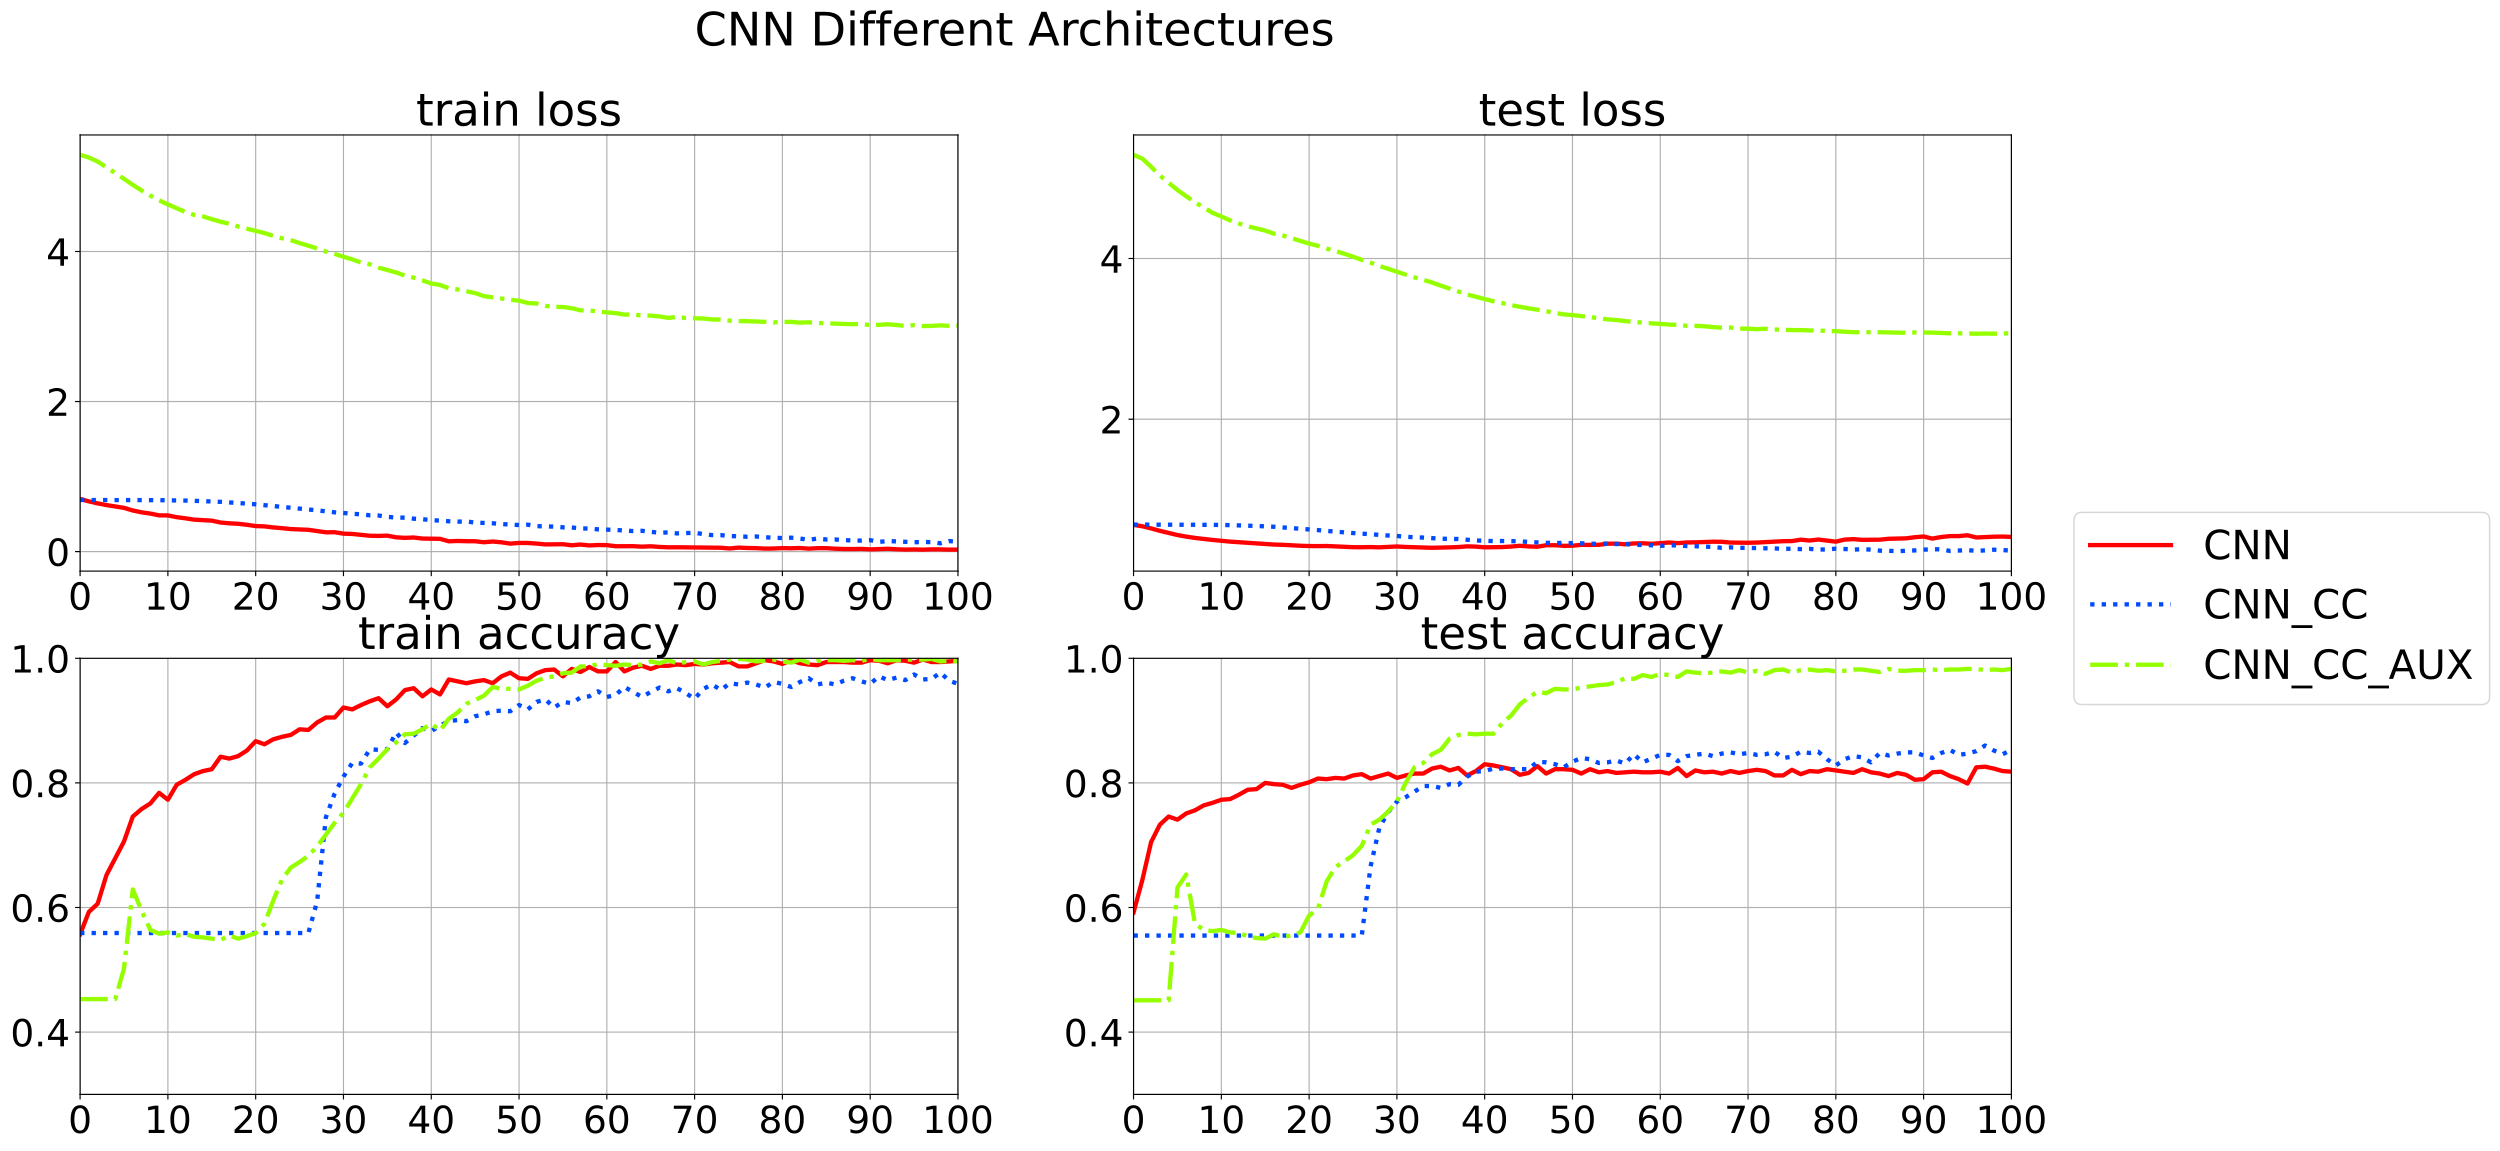 <?xml version="1.0" encoding="utf-8" standalone="no"?>
<!DOCTYPE svg PUBLIC "-//W3C//DTD SVG 1.1//EN"
  "http://www.w3.org/Graphics/SVG/1.1/DTD/svg11.dtd">
<!-- Created with matplotlib (https://matplotlib.org/) -->
<svg height="798.243pt" version="1.1" viewBox="0 0 1733.548 798.243" width="1733.548pt" xmlns="http://www.w3.org/2000/svg" xmlns:xlink="http://www.w3.org/1999/xlink">
 <defs>
  <style type="text/css">*{stroke-linecap:butt;stroke-linejoin:round;}</style>
 </defs>
 <g id="figure_1">
  <g id="patch_1">
   <path d="M 0 798.243 
L 1733.548 798.243 
L 1733.548 0 
L 0 0 
z
" style="fill:#ffffff;"/>
  </g>
  <g id="axes_1">
   <g id="patch_2">
    <path d="M 55.548 396 
L 664.275 396 
L 664.275 93.6 
L 55.548 93.6 
z
" style="fill:#ffffff;"/>
   </g>
   <g id="matplotlib.axis_1">
    <g id="xtick_1">
     <g id="line2d_1">
      <path clip-path="url(#p7983c15ec4)" d="M 55.548 396 
L 55.548 93.6 
" style="fill:none;stroke:#b0b0b0;stroke-linecap:square;stroke-width:0.8;"/>
     </g>
     <g id="line2d_2">
      <defs>
       <path d="M 0 0 
L 0 3.5 
" id="m66a315d884" style="stroke:#000000;stroke-width:0.8;"/>
      </defs>
      <g>
       <use style="stroke:#000000;stroke-width:0.8;" x="55.548" xlink:href="#m66a315d884" y="396"/>
      </g>
     </g>
     <g id="text_1">
      <!-- 0 -->
      <g transform="translate(47.277 422.756)scale(0.26 -0.26)">
       <defs>
        <path d="M 31.781 66.406 
Q 24.172 66.406 20.328 58.906 
Q 16.5 51.422 16.5 36.375 
Q 16.5 21.391 20.328 13.891 
Q 24.172 6.391 31.781 6.391 
Q 39.453 6.391 43.281 13.891 
Q 47.125 21.391 47.125 36.375 
Q 47.125 51.422 43.281 58.906 
Q 39.453 66.406 31.781 66.406 
z
M 31.781 74.219 
Q 44.047 74.219 50.516 64.516 
Q 56.984 54.828 56.984 36.375 
Q 56.984 17.969 50.516 8.266 
Q 44.047 -1.422 31.781 -1.422 
Q 19.531 -1.422 13.062 8.266 
Q 6.594 17.969 6.594 36.375 
Q 6.594 54.828 13.062 64.516 
Q 19.531 74.219 31.781 74.219 
z
" id="DejaVuSans-48"/>
       </defs>
       <use xlink:href="#DejaVuSans-48"/>
      </g>
     </g>
    </g>
    <g id="xtick_2">
     <g id="line2d_3">
      <path clip-path="url(#p7983c15ec4)" d="M 116.421 396 
L 116.421 93.6 
" style="fill:none;stroke:#b0b0b0;stroke-linecap:square;stroke-width:0.8;"/>
     </g>
     <g id="line2d_4">
      <g>
       <use style="stroke:#000000;stroke-width:0.8;" x="116.421" xlink:href="#m66a315d884" y="396"/>
      </g>
     </g>
     <g id="text_2">
      <!-- 10 -->
      <g transform="translate(99.878 422.756)scale(0.26 -0.26)">
       <defs>
        <path d="M 12.406 8.297 
L 28.516 8.297 
L 28.516 63.922 
L 10.984 60.406 
L 10.984 69.391 
L 28.422 72.906 
L 38.281 72.906 
L 38.281 8.297 
L 54.391 8.297 
L 54.391 0 
L 12.406 0 
z
" id="DejaVuSans-49"/>
       </defs>
       <use xlink:href="#DejaVuSans-49"/>
       <use x="63.623" xlink:href="#DejaVuSans-48"/>
      </g>
     </g>
    </g>
    <g id="xtick_3">
     <g id="line2d_5">
      <path clip-path="url(#p7983c15ec4)" d="M 177.294 396 
L 177.294 93.6 
" style="fill:none;stroke:#b0b0b0;stroke-linecap:square;stroke-width:0.8;"/>
     </g>
     <g id="line2d_6">
      <g>
       <use style="stroke:#000000;stroke-width:0.8;" x="177.294" xlink:href="#m66a315d884" y="396"/>
      </g>
     </g>
     <g id="text_3">
      <!-- 20 -->
      <g transform="translate(160.751 422.756)scale(0.26 -0.26)">
       <defs>
        <path d="M 19.188 8.297 
L 53.609 8.297 
L 53.609 0 
L 7.328 0 
L 7.328 8.297 
Q 12.938 14.109 22.625 23.891 
Q 32.328 33.688 34.812 36.531 
Q 39.547 41.844 41.422 45.531 
Q 43.312 49.219 43.312 52.781 
Q 43.312 58.594 39.234 62.25 
Q 35.156 65.922 28.609 65.922 
Q 23.969 65.922 18.812 64.312 
Q 13.672 62.703 7.812 59.422 
L 7.812 69.391 
Q 13.766 71.781 18.938 73 
Q 24.125 74.219 28.422 74.219 
Q 39.75 74.219 46.484 68.547 
Q 53.219 62.891 53.219 53.422 
Q 53.219 48.922 51.531 44.891 
Q 49.859 40.875 45.406 35.406 
Q 44.188 33.984 37.641 27.219 
Q 31.109 20.453 19.188 8.297 
z
" id="DejaVuSans-50"/>
       </defs>
       <use xlink:href="#DejaVuSans-50"/>
       <use x="63.623" xlink:href="#DejaVuSans-48"/>
      </g>
     </g>
    </g>
    <g id="xtick_4">
     <g id="line2d_7">
      <path clip-path="url(#p7983c15ec4)" d="M 238.166 396 
L 238.166 93.6 
" style="fill:none;stroke:#b0b0b0;stroke-linecap:square;stroke-width:0.8;"/>
     </g>
     <g id="line2d_8">
      <g>
       <use style="stroke:#000000;stroke-width:0.8;" x="238.166" xlink:href="#m66a315d884" y="396"/>
      </g>
     </g>
     <g id="text_4">
      <!-- 30 -->
      <g transform="translate(221.624 422.756)scale(0.26 -0.26)">
       <defs>
        <path d="M 40.578 39.312 
Q 47.656 37.797 51.625 33 
Q 55.609 28.219 55.609 21.188 
Q 55.609 10.406 48.188 4.484 
Q 40.766 -1.422 27.094 -1.422 
Q 22.516 -1.422 17.656 -0.516 
Q 12.797 0.391 7.625 2.203 
L 7.625 11.719 
Q 11.719 9.328 16.594 8.109 
Q 21.484 6.891 26.812 6.891 
Q 36.078 6.891 40.938 10.547 
Q 45.797 14.203 45.797 21.188 
Q 45.797 27.641 41.281 31.266 
Q 36.766 34.906 28.719 34.906 
L 20.219 34.906 
L 20.219 43.016 
L 29.109 43.016 
Q 36.375 43.016 40.234 45.922 
Q 44.094 48.828 44.094 54.297 
Q 44.094 59.906 40.109 62.906 
Q 36.141 65.922 28.719 65.922 
Q 24.656 65.922 20.016 65.031 
Q 15.375 64.156 9.812 62.312 
L 9.812 71.094 
Q 15.438 72.656 20.344 73.438 
Q 25.25 74.219 29.594 74.219 
Q 40.828 74.219 47.359 69.109 
Q 53.906 64.016 53.906 55.328 
Q 53.906 49.266 50.438 45.094 
Q 46.969 40.922 40.578 39.312 
z
" id="DejaVuSans-51"/>
       </defs>
       <use xlink:href="#DejaVuSans-51"/>
       <use x="63.623" xlink:href="#DejaVuSans-48"/>
      </g>
     </g>
    </g>
    <g id="xtick_5">
     <g id="line2d_9">
      <path clip-path="url(#p7983c15ec4)" d="M 299.039 396 
L 299.039 93.6 
" style="fill:none;stroke:#b0b0b0;stroke-linecap:square;stroke-width:0.8;"/>
     </g>
     <g id="line2d_10">
      <g>
       <use style="stroke:#000000;stroke-width:0.8;" x="299.039" xlink:href="#m66a315d884" y="396"/>
      </g>
     </g>
     <g id="text_5">
      <!-- 40 -->
      <g transform="translate(282.497 422.756)scale(0.26 -0.26)">
       <defs>
        <path d="M 37.797 64.312 
L 12.891 25.391 
L 37.797 25.391 
z
M 35.203 72.906 
L 47.609 72.906 
L 47.609 25.391 
L 58.016 25.391 
L 58.016 17.188 
L 47.609 17.188 
L 47.609 0 
L 37.797 0 
L 37.797 17.188 
L 4.891 17.188 
L 4.891 26.703 
z
" id="DejaVuSans-52"/>
       </defs>
       <use xlink:href="#DejaVuSans-52"/>
       <use x="63.623" xlink:href="#DejaVuSans-48"/>
      </g>
     </g>
    </g>
    <g id="xtick_6">
     <g id="line2d_11">
      <path clip-path="url(#p7983c15ec4)" d="M 359.912 396 
L 359.912 93.6 
" style="fill:none;stroke:#b0b0b0;stroke-linecap:square;stroke-width:0.8;"/>
     </g>
     <g id="line2d_12">
      <g>
       <use style="stroke:#000000;stroke-width:0.8;" x="359.912" xlink:href="#m66a315d884" y="396"/>
      </g>
     </g>
     <g id="text_6">
      <!-- 50 -->
      <g transform="translate(343.369 422.756)scale(0.26 -0.26)">
       <defs>
        <path d="M 10.797 72.906 
L 49.516 72.906 
L 49.516 64.594 
L 19.828 64.594 
L 19.828 46.734 
Q 21.969 47.469 24.109 47.828 
Q 26.266 48.188 28.422 48.188 
Q 40.625 48.188 47.75 41.5 
Q 54.891 34.812 54.891 23.391 
Q 54.891 11.625 47.562 5.094 
Q 40.234 -1.422 26.906 -1.422 
Q 22.312 -1.422 17.547 -0.641 
Q 12.797 0.141 7.719 1.703 
L 7.719 11.625 
Q 12.109 9.234 16.797 8.062 
Q 21.484 6.891 26.703 6.891 
Q 35.156 6.891 40.078 11.328 
Q 45.016 15.766 45.016 23.391 
Q 45.016 31 40.078 35.438 
Q 35.156 39.891 26.703 39.891 
Q 22.75 39.891 18.812 39.016 
Q 14.891 38.141 10.797 36.281 
z
" id="DejaVuSans-53"/>
       </defs>
       <use xlink:href="#DejaVuSans-53"/>
       <use x="63.623" xlink:href="#DejaVuSans-48"/>
      </g>
     </g>
    </g>
    <g id="xtick_7">
     <g id="line2d_13">
      <path clip-path="url(#p7983c15ec4)" d="M 420.784 396 
L 420.784 93.6 
" style="fill:none;stroke:#b0b0b0;stroke-linecap:square;stroke-width:0.8;"/>
     </g>
     <g id="line2d_14">
      <g>
       <use style="stroke:#000000;stroke-width:0.8;" x="420.784" xlink:href="#m66a315d884" y="396"/>
      </g>
     </g>
     <g id="text_7">
      <!-- 60 -->
      <g transform="translate(404.242 422.756)scale(0.26 -0.26)">
       <defs>
        <path d="M 33.016 40.375 
Q 26.375 40.375 22.484 35.828 
Q 18.609 31.297 18.609 23.391 
Q 18.609 15.531 22.484 10.953 
Q 26.375 6.391 33.016 6.391 
Q 39.656 6.391 43.531 10.953 
Q 47.406 15.531 47.406 23.391 
Q 47.406 31.297 43.531 35.828 
Q 39.656 40.375 33.016 40.375 
z
M 52.594 71.297 
L 52.594 62.312 
Q 48.875 64.062 45.094 64.984 
Q 41.312 65.922 37.594 65.922 
Q 27.828 65.922 22.672 59.328 
Q 17.531 52.734 16.797 39.406 
Q 19.672 43.656 24.016 45.922 
Q 28.375 48.188 33.594 48.188 
Q 44.578 48.188 50.953 41.516 
Q 57.328 34.859 57.328 23.391 
Q 57.328 12.156 50.688 5.359 
Q 44.047 -1.422 33.016 -1.422 
Q 20.359 -1.422 13.672 8.266 
Q 6.984 17.969 6.984 36.375 
Q 6.984 53.656 15.188 63.938 
Q 23.391 74.219 37.203 74.219 
Q 40.922 74.219 44.703 73.484 
Q 48.484 72.75 52.594 71.297 
z
" id="DejaVuSans-54"/>
       </defs>
       <use xlink:href="#DejaVuSans-54"/>
       <use x="63.623" xlink:href="#DejaVuSans-48"/>
      </g>
     </g>
    </g>
    <g id="xtick_8">
     <g id="line2d_15">
      <path clip-path="url(#p7983c15ec4)" d="M 481.657 396 
L 481.657 93.6 
" style="fill:none;stroke:#b0b0b0;stroke-linecap:square;stroke-width:0.8;"/>
     </g>
     <g id="line2d_16">
      <g>
       <use style="stroke:#000000;stroke-width:0.8;" x="481.657" xlink:href="#m66a315d884" y="396"/>
      </g>
     </g>
     <g id="text_8">
      <!-- 70 -->
      <g transform="translate(465.115 422.756)scale(0.26 -0.26)">
       <defs>
        <path d="M 8.203 72.906 
L 55.078 72.906 
L 55.078 68.703 
L 28.609 0 
L 18.312 0 
L 43.219 64.594 
L 8.203 64.594 
z
" id="DejaVuSans-55"/>
       </defs>
       <use xlink:href="#DejaVuSans-55"/>
       <use x="63.623" xlink:href="#DejaVuSans-48"/>
      </g>
     </g>
    </g>
    <g id="xtick_9">
     <g id="line2d_17">
      <path clip-path="url(#p7983c15ec4)" d="M 542.53 396 
L 542.53 93.6 
" style="fill:none;stroke:#b0b0b0;stroke-linecap:square;stroke-width:0.8;"/>
     </g>
     <g id="line2d_18">
      <g>
       <use style="stroke:#000000;stroke-width:0.8;" x="542.53" xlink:href="#m66a315d884" y="396"/>
      </g>
     </g>
     <g id="text_9">
      <!-- 80 -->
      <g transform="translate(525.987 422.756)scale(0.26 -0.26)">
       <defs>
        <path d="M 31.781 34.625 
Q 24.75 34.625 20.719 30.859 
Q 16.703 27.094 16.703 20.516 
Q 16.703 13.922 20.719 10.156 
Q 24.75 6.391 31.781 6.391 
Q 38.812 6.391 42.859 10.172 
Q 46.922 13.969 46.922 20.516 
Q 46.922 27.094 42.891 30.859 
Q 38.875 34.625 31.781 34.625 
z
M 21.922 38.812 
Q 15.578 40.375 12.031 44.719 
Q 8.5 49.078 8.5 55.328 
Q 8.5 64.062 14.719 69.141 
Q 20.953 74.219 31.781 74.219 
Q 42.672 74.219 48.875 69.141 
Q 55.078 64.062 55.078 55.328 
Q 55.078 49.078 51.531 44.719 
Q 48 40.375 41.703 38.812 
Q 48.828 37.156 52.797 32.312 
Q 56.781 27.484 56.781 20.516 
Q 56.781 9.906 50.312 4.234 
Q 43.844 -1.422 31.781 -1.422 
Q 19.734 -1.422 13.25 4.234 
Q 6.781 9.906 6.781 20.516 
Q 6.781 27.484 10.781 32.312 
Q 14.797 37.156 21.922 38.812 
z
M 18.312 54.391 
Q 18.312 48.734 21.844 45.562 
Q 25.391 42.391 31.781 42.391 
Q 38.141 42.391 41.719 45.562 
Q 45.312 48.734 45.312 54.391 
Q 45.312 60.062 41.719 63.234 
Q 38.141 66.406 31.781 66.406 
Q 25.391 66.406 21.844 63.234 
Q 18.312 60.062 18.312 54.391 
z
" id="DejaVuSans-56"/>
       </defs>
       <use xlink:href="#DejaVuSans-56"/>
       <use x="63.623" xlink:href="#DejaVuSans-48"/>
      </g>
     </g>
    </g>
    <g id="xtick_10">
     <g id="line2d_19">
      <path clip-path="url(#p7983c15ec4)" d="M 603.403 396 
L 603.403 93.6 
" style="fill:none;stroke:#b0b0b0;stroke-linecap:square;stroke-width:0.8;"/>
     </g>
     <g id="line2d_20">
      <g>
       <use style="stroke:#000000;stroke-width:0.8;" x="603.403" xlink:href="#m66a315d884" y="396"/>
      </g>
     </g>
     <g id="text_10">
      <!-- 90 -->
      <g transform="translate(586.86 422.756)scale(0.26 -0.26)">
       <defs>
        <path d="M 10.984 1.516 
L 10.984 10.5 
Q 14.703 8.734 18.5 7.812 
Q 22.312 6.891 25.984 6.891 
Q 35.75 6.891 40.891 13.453 
Q 46.047 20.016 46.781 33.406 
Q 43.953 29.203 39.594 26.953 
Q 35.25 24.703 29.984 24.703 
Q 19.047 24.703 12.672 31.312 
Q 6.297 37.938 6.297 49.422 
Q 6.297 60.641 12.938 67.422 
Q 19.578 74.219 30.609 74.219 
Q 43.266 74.219 49.922 64.516 
Q 56.594 54.828 56.594 36.375 
Q 56.594 19.141 48.406 8.859 
Q 40.234 -1.422 26.422 -1.422 
Q 22.703 -1.422 18.891 -0.688 
Q 15.094 0.047 10.984 1.516 
z
M 30.609 32.422 
Q 37.25 32.422 41.125 36.953 
Q 45.016 41.5 45.016 49.422 
Q 45.016 57.281 41.125 61.844 
Q 37.25 66.406 30.609 66.406 
Q 23.969 66.406 20.094 61.844 
Q 16.219 57.281 16.219 49.422 
Q 16.219 41.5 20.094 36.953 
Q 23.969 32.422 30.609 32.422 
z
" id="DejaVuSans-57"/>
       </defs>
       <use xlink:href="#DejaVuSans-57"/>
       <use x="63.623" xlink:href="#DejaVuSans-48"/>
      </g>
     </g>
    </g>
    <g id="xtick_11">
     <g id="line2d_21">
      <path clip-path="url(#p7983c15ec4)" d="M 664.275 396 
L 664.275 93.6 
" style="fill:none;stroke:#b0b0b0;stroke-linecap:square;stroke-width:0.8;"/>
     </g>
     <g id="line2d_22">
      <g>
       <use style="stroke:#000000;stroke-width:0.8;" x="664.275" xlink:href="#m66a315d884" y="396"/>
      </g>
     </g>
     <g id="text_11">
      <!-- 100 -->
      <g transform="translate(639.462 422.756)scale(0.26 -0.26)">
       <use xlink:href="#DejaVuSans-49"/>
       <use x="63.623" xlink:href="#DejaVuSans-48"/>
       <use x="127.246" xlink:href="#DejaVuSans-48"/>
      </g>
     </g>
    </g>
   </g>
   <g id="matplotlib.axis_2">
    <g id="ytick_1">
     <g id="line2d_23">
      <path clip-path="url(#p7983c15ec4)" d="M 55.548 382.484 
L 664.275 382.484 
" style="fill:none;stroke:#b0b0b0;stroke-linecap:square;stroke-width:0.8;"/>
     </g>
     <g id="line2d_24">
      <defs>
       <path d="M 0 0 
L -3.5 0 
" id="mfaa5158c39" style="stroke:#000000;stroke-width:0.8;"/>
      </defs>
      <g>
       <use style="stroke:#000000;stroke-width:0.8;" x="55.548" xlink:href="#mfaa5158c39" y="382.484"/>
      </g>
     </g>
     <g id="text_12">
      <!-- 0 -->
      <g transform="translate(32.006 392.361)scale(0.26 -0.26)">
       <use xlink:href="#DejaVuSans-48"/>
      </g>
     </g>
    </g>
    <g id="ytick_2">
     <g id="line2d_25">
      <path clip-path="url(#p7983c15ec4)" d="M 55.548 278.438 
L 664.275 278.438 
" style="fill:none;stroke:#b0b0b0;stroke-linecap:square;stroke-width:0.8;"/>
     </g>
     <g id="line2d_26">
      <g>
       <use style="stroke:#000000;stroke-width:0.8;" x="55.548" xlink:href="#mfaa5158c39" y="278.438"/>
      </g>
     </g>
     <g id="text_13">
      <!-- 2 -->
      <g transform="translate(32.006 288.316)scale(0.26 -0.26)">
       <use xlink:href="#DejaVuSans-50"/>
      </g>
     </g>
    </g>
    <g id="ytick_3">
     <g id="line2d_27">
      <path clip-path="url(#p7983c15ec4)" d="M 55.548 174.393 
L 664.275 174.393 
" style="fill:none;stroke:#b0b0b0;stroke-linecap:square;stroke-width:0.8;"/>
     </g>
     <g id="line2d_28">
      <g>
       <use style="stroke:#000000;stroke-width:0.8;" x="55.548" xlink:href="#mfaa5158c39" y="174.393"/>
      </g>
     </g>
     <g id="text_14">
      <!-- 4 -->
      <g transform="translate(32.006 184.271)scale(0.26 -0.26)">
       <use xlink:href="#DejaVuSans-52"/>
      </g>
     </g>
    </g>
   </g>
   <g id="line2d_29">
    <path clip-path="url(#p7983c15ec4)" d="M 55.548 345.988 
L 61.635 347.667 
L 67.723 349.065 
L 73.81 350.238 
L 85.984 352.157 
L 92.072 353.99 
L 98.159 355.247 
L 104.246 356.12 
L 110.334 357.349 
L 116.421 357.409 
L 122.508 358.615 
L 128.595 359.411 
L 134.683 360.354 
L 146.857 361.024 
L 152.944 362.326 
L 159.032 362.873 
L 165.119 363.199 
L 171.206 363.888 
L 177.294 364.787 
L 183.381 365 
L 189.468 365.737 
L 195.555 366.235 
L 201.643 366.871 
L 213.817 367.371 
L 225.992 369.108 
L 232.079 369.049 
L 238.166 370.049 
L 244.254 370.249 
L 256.428 371.502 
L 262.515 371.611 
L 268.603 371.426 
L 274.69 372.6 
L 280.777 372.953 
L 286.864 372.713 
L 292.952 373.461 
L 305.126 373.645 
L 311.214 375.346 
L 317.301 375.117 
L 323.388 375.279 
L 329.475 375.318 
L 335.563 376.003 
L 341.65 375.503 
L 347.737 376.055 
L 353.824 376.96 
L 359.912 376.467 
L 365.999 376.518 
L 372.086 376.933 
L 378.174 377.509 
L 390.348 377.368 
L 396.435 378.113 
L 402.523 377.591 
L 408.61 378.213 
L 414.697 377.94 
L 420.784 378.004 
L 426.872 378.76 
L 439.046 378.738 
L 445.134 379.074 
L 451.221 378.805 
L 457.308 379.26 
L 463.395 379.522 
L 469.483 379.483 
L 481.657 379.611 
L 499.919 379.822 
L 506.006 380.323 
L 512.094 379.714 
L 518.181 379.992 
L 524.268 380.083 
L 530.355 380.413 
L 536.443 380.339 
L 542.53 380.073 
L 548.617 380.195 
L 554.704 379.991 
L 560.792 380.436 
L 566.879 380.12 
L 572.966 380.114 
L 579.054 380.49 
L 585.141 380.697 
L 591.228 380.727 
L 597.315 380.62 
L 603.403 380.956 
L 615.577 380.53 
L 621.664 380.868 
L 627.752 381.092 
L 633.839 380.994 
L 639.926 381.139 
L 646.014 380.944 
L 652.101 380.963 
L 658.188 381.147 
L 664.275 381.104 
L 670.363 381.457 
L 676.45 381.243 
L 682.537 380.847 
L 688.624 381.206 
L 694.712 381.214 
L 700.799 381.376 
L 706.886 380.999 
L 712.974 381.471 
L 719.061 381.248 
L 725.148 381.359 
L 731.235 381.584 
L 755.584 381.105 
L 767.759 381.595 
L 779.934 381.357 
L 786.021 381.735 
L 798.195 381.488 
L 810.37 381.674 
L 816.457 381.33 
L 822.544 381.673 
L 828.632 381.621 
L 834.719 381.723 
L 840.806 381.553 
L 846.894 381.591 
L 852.981 381.817 
L 865.155 381.785 
L 871.243 381.786 
L 877.33 381.561 
L 883.417 381.945 
L 889.504 381.756 
L 901.679 381.928 
L 907.766 381.611 
L 913.854 381.818 
L 926.028 381.92 
L 938.203 381.703 
L 944.29 381.862 
L 950.377 381.555 
L 956.464 381.942 
L 974.726 381.797 
L 980.814 381.918 
L 986.901 381.731 
L 999.075 381.879 
L 1005.163 381.498 
L 1017.337 381.972 
L 1029.512 381.832 
L 1035.599 381.678 
L 1041.686 381.906 
L 1047.774 381.751 
L 1053.861 382.129 
L 1059.948 382.003 
L 1072.123 382.076 
L 1084.297 382.028 
L 1096.472 382.028 
L 1102.559 382.162 
L 1108.646 382.179 
L 1114.734 382.08 
L 1132.995 382.177 
L 1139.083 381.981 
L 1145.17 382.123 
L 1157.344 381.941 
L 1175.606 382.137 
L 1187.781 382.157 
L 1193.868 382.208 
L 1199.955 381.928 
L 1212.13 382.255 
L 1230.392 382.142 
L 1236.479 381.994 
L 1242.566 382.213 
L 1254.741 382.187 
L 1266.915 382.242 
L 1266.915 382.242 
" style="fill:none;stroke:#ff0000;stroke-linecap:square;stroke-width:3;"/>
   </g>
   <g id="line2d_30">
    <path clip-path="url(#p7983c15ec4)" d="M 55.548 346.696 
L 110.334 346.826 
L 128.595 347.112 
L 140.77 347.489 
L 152.944 347.995 
L 165.119 348.796 
L 177.294 349.695 
L 219.904 353.884 
L 232.079 355.251 
L 238.166 355.685 
L 244.254 356.326 
L 250.341 356.588 
L 256.428 357.342 
L 262.515 357.478 
L 268.603 358.402 
L 274.69 358.909 
L 280.777 358.943 
L 286.864 359.678 
L 292.952 360.039 
L 299.039 360.623 
L 311.214 361.454 
L 317.301 361.711 
L 323.388 361.58 
L 329.475 362.386 
L 341.65 362.849 
L 347.737 363.394 
L 359.912 364.072 
L 365.999 363.819 
L 372.086 364.847 
L 384.261 365.172 
L 390.348 365.659 
L 396.435 365.75 
L 402.523 366.442 
L 408.61 366.499 
L 414.697 367.066 
L 426.872 367.47 
L 439.046 368.265 
L 445.134 368.067 
L 451.221 368.789 
L 457.308 369.385 
L 463.395 369.2 
L 469.483 369.871 
L 481.657 369.438 
L 487.744 370.355 
L 493.832 371.072 
L 499.919 371.074 
L 506.006 371.738 
L 512.094 371.865 
L 518.181 372.2 
L 524.268 372.019 
L 530.355 372.534 
L 536.443 372.901 
L 542.53 373.09 
L 548.617 372.842 
L 554.704 373.417 
L 560.792 374.348 
L 566.879 373.417 
L 572.966 374.082 
L 579.054 374.076 
L 585.141 374.522 
L 591.228 374.765 
L 597.315 374.864 
L 603.403 374.563 
L 609.49 375.77 
L 615.577 375.154 
L 627.752 375.708 
L 633.839 375.998 
L 639.926 375.844 
L 646.014 375.902 
L 652.101 376.753 
L 658.188 375.2 
L 664.275 375.664 
L 670.363 376.959 
L 676.45 376.381 
L 682.537 376.241 
L 688.624 376.912 
L 694.712 377.173 
L 700.799 376.767 
L 706.886 377.369 
L 712.974 377.604 
L 719.061 377.54 
L 725.148 376.728 
L 731.235 377.641 
L 737.323 376.677 
L 743.41 377.59 
L 749.497 377.536 
L 755.584 378.328 
L 761.672 377.35 
L 767.759 378.12 
L 773.846 378.608 
L 779.934 378.645 
L 786.021 378.851 
L 792.108 378.344 
L 804.283 378.874 
L 810.37 378.923 
L 816.457 379.09 
L 822.544 378.937 
L 828.632 378.216 
L 840.806 378.791 
L 846.894 378.975 
L 852.981 378.722 
L 859.068 378.24 
L 865.155 379.39 
L 871.243 379.078 
L 877.33 379.682 
L 883.417 379.142 
L 889.504 379.708 
L 895.592 378.951 
L 901.679 379.474 
L 907.766 379.188 
L 913.854 379.121 
L 919.941 379.746 
L 926.028 380.154 
L 932.115 379.878 
L 938.203 379.469 
L 944.29 379.627 
L 956.464 380.164 
L 962.552 379.552 
L 968.639 379.921 
L 974.726 379.775 
L 986.901 380.289 
L 992.988 379.924 
L 999.075 380.403 
L 1005.163 380.193 
L 1017.337 380.667 
L 1023.424 380.301 
L 1029.512 380.421 
L 1035.599 379.966 
L 1041.686 380.139 
L 1047.774 380.127 
L 1053.861 380.72 
L 1059.948 379.945 
L 1072.123 380.205 
L 1078.21 381.048 
L 1084.297 379.922 
L 1090.384 380.265 
L 1096.472 380.754 
L 1108.646 380.52 
L 1114.734 380.129 
L 1120.821 380.491 
L 1126.908 380.187 
L 1132.995 380.899 
L 1139.083 380.459 
L 1145.17 380.939 
L 1157.344 380.501 
L 1169.519 380.809 
L 1175.606 380.305 
L 1181.694 380.534 
L 1187.781 381.106 
L 1199.955 380.683 
L 1206.043 380.724 
L 1212.13 380.902 
L 1218.217 380.965 
L 1230.392 380.705 
L 1236.479 380.486 
L 1248.654 381.054 
L 1260.828 381.392 
L 1266.915 381.112 
L 1266.915 381.112 
" style="fill:none;stroke:#004aff;stroke-dasharray:3,4.95;stroke-dashoffset:0;stroke-width:3;"/>
   </g>
   <g id="line2d_31">
    <path clip-path="url(#p7983c15ec4)" d="M 55.548 107.345 
L 61.635 109.223 
L 67.723 112.047 
L 85.984 124.022 
L 92.072 128.196 
L 98.159 132.056 
L 104.246 135.686 
L 110.334 138.93 
L 116.421 141.774 
L 128.595 147.028 
L 134.683 149.018 
L 140.77 150.049 
L 146.857 152 
L 152.944 153.736 
L 159.032 155.181 
L 165.119 157.067 
L 177.294 160.1 
L 183.381 161.636 
L 189.468 163.552 
L 195.555 165.228 
L 201.643 166.535 
L 207.73 168.57 
L 213.817 170.365 
L 219.904 172.287 
L 225.992 174.437 
L 232.079 176.051 
L 238.166 178.05 
L 244.254 179.852 
L 250.341 182.072 
L 256.428 183.271 
L 262.515 185.597 
L 274.69 188.905 
L 280.777 191.197 
L 286.864 192.514 
L 292.952 194.465 
L 299.039 196.572 
L 305.126 197.554 
L 311.214 199.886 
L 317.301 200.676 
L 329.475 203.234 
L 335.563 205.343 
L 353.824 207.833 
L 359.912 208.494 
L 365.999 210.093 
L 372.086 210.444 
L 378.174 212.081 
L 384.261 212.773 
L 390.348 212.882 
L 396.435 213.713 
L 402.523 215.174 
L 408.61 215.264 
L 414.697 216.069 
L 426.872 217.133 
L 432.959 218.133 
L 439.046 218.043 
L 445.134 218.835 
L 451.221 218.837 
L 457.308 219.423 
L 463.395 220.432 
L 469.483 219.693 
L 475.57 220.573 
L 487.744 220.859 
L 493.832 221.532 
L 499.919 221.569 
L 506.006 222.365 
L 512.094 222.622 
L 518.181 222.702 
L 530.355 223.172 
L 536.443 223.58 
L 542.53 223.259 
L 548.617 223.2 
L 554.704 223.718 
L 560.792 223.502 
L 566.879 223.95 
L 579.054 224.411 
L 591.228 224.812 
L 597.315 224.622 
L 603.403 225.462 
L 609.49 225.251 
L 615.577 224.834 
L 627.752 225.992 
L 633.839 225.475 
L 639.926 226.103 
L 646.014 225.988 
L 652.101 225.606 
L 658.188 225.977 
L 670.363 225.581 
L 676.45 226.411 
L 682.537 226.139 
L 688.624 226.349 
L 694.712 226.187 
L 700.799 226.678 
L 719.061 226.476 
L 725.148 226.678 
L 731.235 227.033 
L 737.323 226.646 
L 743.41 226.946 
L 755.584 227.08 
L 761.672 227.157 
L 767.759 227.115 
L 779.934 227.326 
L 792.108 227.344 
L 798.195 227.042 
L 804.283 227.399 
L 810.37 227.566 
L 816.457 227.418 
L 828.632 227.643 
L 834.719 227.618 
L 840.806 227.756 
L 852.981 227.029 
L 859.068 227.709 
L 865.155 227.374 
L 871.243 228.062 
L 877.33 227.823 
L 883.417 228.049 
L 889.504 228.046 
L 895.592 228.185 
L 901.679 227.277 
L 907.766 227.749 
L 913.854 227.706 
L 919.941 227.96 
L 932.115 227.353 
L 938.203 228.095 
L 956.464 228.261 
L 962.552 227.273 
L 968.639 228.017 
L 974.726 227.942 
L 986.901 228.06 
L 992.988 227.814 
L 999.075 228.27 
L 1005.163 228.091 
L 1011.25 228.457 
L 1017.337 228.668 
L 1023.424 228.182 
L 1029.512 228.571 
L 1035.599 228.657 
L 1053.861 228.406 
L 1059.948 228.793 
L 1066.035 228.399 
L 1072.123 228.576 
L 1078.21 228.61 
L 1090.384 228.864 
L 1102.559 228.857 
L 1114.734 228.699 
L 1120.821 228.613 
L 1126.908 228.648 
L 1132.995 228.866 
L 1139.083 228.278 
L 1145.17 228.091 
L 1157.344 228.604 
L 1163.432 228.489 
L 1169.519 228.714 
L 1175.606 228.73 
L 1181.694 228.997 
L 1187.781 228.248 
L 1193.868 228.77 
L 1199.955 228.61 
L 1206.043 228.323 
L 1212.13 228.747 
L 1224.304 228.257 
L 1230.392 228.803 
L 1236.479 228.468 
L 1242.566 228.385 
L 1248.654 228.833 
L 1260.828 228.987 
L 1266.915 228.625 
L 1266.915 228.625 
" style="fill:none;stroke:#95ff00;stroke-dasharray:19.2,4.8,3,4.8;stroke-dashoffset:0;stroke-width:3;"/>
   </g>
   <g id="patch_3">
    <path d="M 55.548 396 
L 55.548 93.6 
" style="fill:none;stroke:#000000;stroke-linecap:square;stroke-linejoin:miter;stroke-width:0.8;"/>
   </g>
   <g id="patch_4">
    <path d="M 664.275 396 
L 664.275 93.6 
" style="fill:none;stroke:#000000;stroke-linecap:square;stroke-linejoin:miter;stroke-width:0.8;"/>
   </g>
   <g id="patch_5">
    <path d="M 55.548 396 
L 664.275 396 
" style="fill:none;stroke:#000000;stroke-linecap:square;stroke-linejoin:miter;stroke-width:0.8;"/>
   </g>
   <g id="patch_6">
    <path d="M 55.548 93.6 
L 664.275 93.6 
" style="fill:none;stroke:#000000;stroke-linecap:square;stroke-linejoin:miter;stroke-width:0.8;"/>
   </g>
   <g id="text_15">
    <!-- train loss -->
    <g transform="translate(288.513 87.111)scale(0.312 -0.312)">
     <defs>
      <path d="M 18.312 70.219 
L 18.312 54.688 
L 36.812 54.688 
L 36.812 47.703 
L 18.312 47.703 
L 18.312 18.016 
Q 18.312 11.328 20.141 9.422 
Q 21.969 7.516 27.594 7.516 
L 36.812 7.516 
L 36.812 0 
L 27.594 0 
Q 17.188 0 13.234 3.875 
Q 9.281 7.766 9.281 18.016 
L 9.281 47.703 
L 2.688 47.703 
L 2.688 54.688 
L 9.281 54.688 
L 9.281 70.219 
z
" id="DejaVuSans-116"/>
      <path d="M 41.109 46.297 
Q 39.594 47.172 37.812 47.578 
Q 36.031 48 33.891 48 
Q 26.266 48 22.188 43.047 
Q 18.109 38.094 18.109 28.812 
L 18.109 0 
L 9.078 0 
L 9.078 54.688 
L 18.109 54.688 
L 18.109 46.188 
Q 20.953 51.172 25.484 53.578 
Q 30.031 56 36.531 56 
Q 37.453 56 38.578 55.875 
Q 39.703 55.766 41.062 55.516 
z
" id="DejaVuSans-114"/>
      <path d="M 34.281 27.484 
Q 23.391 27.484 19.188 25 
Q 14.984 22.516 14.984 16.5 
Q 14.984 11.719 18.141 8.906 
Q 21.297 6.109 26.703 6.109 
Q 34.188 6.109 38.703 11.406 
Q 43.219 16.703 43.219 25.484 
L 43.219 27.484 
z
M 52.203 31.203 
L 52.203 0 
L 43.219 0 
L 43.219 8.297 
Q 40.141 3.328 35.547 0.953 
Q 30.953 -1.422 24.312 -1.422 
Q 15.922 -1.422 10.953 3.297 
Q 6 8.016 6 15.922 
Q 6 25.141 12.172 29.828 
Q 18.359 34.516 30.609 34.516 
L 43.219 34.516 
L 43.219 35.406 
Q 43.219 41.609 39.141 45 
Q 35.062 48.391 27.688 48.391 
Q 23 48.391 18.547 47.266 
Q 14.109 46.141 10.016 43.891 
L 10.016 52.203 
Q 14.938 54.109 19.578 55.047 
Q 24.219 56 28.609 56 
Q 40.484 56 46.344 49.844 
Q 52.203 43.703 52.203 31.203 
z
" id="DejaVuSans-97"/>
      <path d="M 9.422 54.688 
L 18.406 54.688 
L 18.406 0 
L 9.422 0 
z
M 9.422 75.984 
L 18.406 75.984 
L 18.406 64.594 
L 9.422 64.594 
z
" id="DejaVuSans-105"/>
      <path d="M 54.891 33.016 
L 54.891 0 
L 45.906 0 
L 45.906 32.719 
Q 45.906 40.484 42.875 44.328 
Q 39.844 48.188 33.797 48.188 
Q 26.516 48.188 22.312 43.547 
Q 18.109 38.922 18.109 30.906 
L 18.109 0 
L 9.078 0 
L 9.078 54.688 
L 18.109 54.688 
L 18.109 46.188 
Q 21.344 51.125 25.703 53.562 
Q 30.078 56 35.797 56 
Q 45.219 56 50.047 50.172 
Q 54.891 44.344 54.891 33.016 
z
" id="DejaVuSans-110"/>
      <path id="DejaVuSans-32"/>
      <path d="M 9.422 75.984 
L 18.406 75.984 
L 18.406 0 
L 9.422 0 
z
" id="DejaVuSans-108"/>
      <path d="M 30.609 48.391 
Q 23.391 48.391 19.188 42.75 
Q 14.984 37.109 14.984 27.297 
Q 14.984 17.484 19.156 11.844 
Q 23.344 6.203 30.609 6.203 
Q 37.797 6.203 41.984 11.859 
Q 46.188 17.531 46.188 27.297 
Q 46.188 37.016 41.984 42.703 
Q 37.797 48.391 30.609 48.391 
z
M 30.609 56 
Q 42.328 56 49.016 48.375 
Q 55.719 40.766 55.719 27.297 
Q 55.719 13.875 49.016 6.219 
Q 42.328 -1.422 30.609 -1.422 
Q 18.844 -1.422 12.172 6.219 
Q 5.516 13.875 5.516 27.297 
Q 5.516 40.766 12.172 48.375 
Q 18.844 56 30.609 56 
z
" id="DejaVuSans-111"/>
      <path d="M 44.281 53.078 
L 44.281 44.578 
Q 40.484 46.531 36.375 47.5 
Q 32.281 48.484 27.875 48.484 
Q 21.188 48.484 17.844 46.438 
Q 14.5 44.391 14.5 40.281 
Q 14.5 37.156 16.891 35.375 
Q 19.281 33.594 26.516 31.984 
L 29.594 31.297 
Q 39.156 29.25 43.188 25.516 
Q 47.219 21.781 47.219 15.094 
Q 47.219 7.469 41.188 3.016 
Q 35.156 -1.422 24.609 -1.422 
Q 20.219 -1.422 15.453 -0.562 
Q 10.688 0.297 5.422 2 
L 5.422 11.281 
Q 10.406 8.688 15.234 7.391 
Q 20.062 6.109 24.812 6.109 
Q 31.156 6.109 34.562 8.281 
Q 37.984 10.453 37.984 14.406 
Q 37.984 18.062 35.516 20.016 
Q 33.062 21.969 24.703 23.781 
L 21.578 24.516 
Q 13.234 26.266 9.516 29.906 
Q 5.812 33.547 5.812 39.891 
Q 5.812 47.609 11.281 51.797 
Q 16.75 56 26.812 56 
Q 31.781 56 36.172 55.266 
Q 40.578 54.547 44.281 53.078 
z
" id="DejaVuSans-115"/>
     </defs>
     <use xlink:href="#DejaVuSans-116"/>
     <use x="39.209" xlink:href="#DejaVuSans-114"/>
     <use x="80.322" xlink:href="#DejaVuSans-97"/>
     <use x="141.602" xlink:href="#DejaVuSans-105"/>
     <use x="169.385" xlink:href="#DejaVuSans-110"/>
     <use x="232.764" xlink:href="#DejaVuSans-32"/>
     <use x="264.551" xlink:href="#DejaVuSans-108"/>
     <use x="292.334" xlink:href="#DejaVuSans-111"/>
     <use x="353.516" xlink:href="#DejaVuSans-115"/>
     <use x="405.615" xlink:href="#DejaVuSans-115"/>
    </g>
   </g>
  </g>
  <g id="axes_2">
   <g id="patch_7">
    <path d="M 786.021 396 
L 1394.748 396 
L 1394.748 93.6 
L 786.021 93.6 
z
" style="fill:#ffffff;"/>
   </g>
   <g id="matplotlib.axis_3">
    <g id="xtick_12">
     <g id="line2d_32">
      <path clip-path="url(#p176cd466dd)" d="M 786.021 396 
L 786.021 93.6 
" style="fill:none;stroke:#b0b0b0;stroke-linecap:square;stroke-width:0.8;"/>
     </g>
     <g id="line2d_33">
      <g>
       <use style="stroke:#000000;stroke-width:0.8;" x="786.021" xlink:href="#m66a315d884" y="396"/>
      </g>
     </g>
     <g id="text_16">
      <!-- 0 -->
      <g transform="translate(777.75 422.756)scale(0.26 -0.26)">
       <use xlink:href="#DejaVuSans-48"/>
      </g>
     </g>
    </g>
    <g id="xtick_13">
     <g id="line2d_34">
      <path clip-path="url(#p176cd466dd)" d="M 846.894 396 
L 846.894 93.6 
" style="fill:none;stroke:#b0b0b0;stroke-linecap:square;stroke-width:0.8;"/>
     </g>
     <g id="line2d_35">
      <g>
       <use style="stroke:#000000;stroke-width:0.8;" x="846.894" xlink:href="#m66a315d884" y="396"/>
      </g>
     </g>
     <g id="text_17">
      <!-- 10 -->
      <g transform="translate(830.351 422.756)scale(0.26 -0.26)">
       <use xlink:href="#DejaVuSans-49"/>
       <use x="63.623" xlink:href="#DejaVuSans-48"/>
      </g>
     </g>
    </g>
    <g id="xtick_14">
     <g id="line2d_36">
      <path clip-path="url(#p176cd466dd)" d="M 907.766 396 
L 907.766 93.6 
" style="fill:none;stroke:#b0b0b0;stroke-linecap:square;stroke-width:0.8;"/>
     </g>
     <g id="line2d_37">
      <g>
       <use style="stroke:#000000;stroke-width:0.8;" x="907.766" xlink:href="#m66a315d884" y="396"/>
      </g>
     </g>
     <g id="text_18">
      <!-- 20 -->
      <g transform="translate(891.224 422.756)scale(0.26 -0.26)">
       <use xlink:href="#DejaVuSans-50"/>
       <use x="63.623" xlink:href="#DejaVuSans-48"/>
      </g>
     </g>
    </g>
    <g id="xtick_15">
     <g id="line2d_38">
      <path clip-path="url(#p176cd466dd)" d="M 968.639 396 
L 968.639 93.6 
" style="fill:none;stroke:#b0b0b0;stroke-linecap:square;stroke-width:0.8;"/>
     </g>
     <g id="line2d_39">
      <g>
       <use style="stroke:#000000;stroke-width:0.8;" x="968.639" xlink:href="#m66a315d884" y="396"/>
      </g>
     </g>
     <g id="text_19">
      <!-- 30 -->
      <g transform="translate(952.097 422.756)scale(0.26 -0.26)">
       <use xlink:href="#DejaVuSans-51"/>
       <use x="63.623" xlink:href="#DejaVuSans-48"/>
      </g>
     </g>
    </g>
    <g id="xtick_16">
     <g id="line2d_40">
      <path clip-path="url(#p176cd466dd)" d="M 1029.512 396 
L 1029.512 93.6 
" style="fill:none;stroke:#b0b0b0;stroke-linecap:square;stroke-width:0.8;"/>
     </g>
     <g id="line2d_41">
      <g>
       <use style="stroke:#000000;stroke-width:0.8;" x="1029.512" xlink:href="#m66a315d884" y="396"/>
      </g>
     </g>
     <g id="text_20">
      <!-- 40 -->
      <g transform="translate(1012.969 422.756)scale(0.26 -0.26)">
       <use xlink:href="#DejaVuSans-52"/>
       <use x="63.623" xlink:href="#DejaVuSans-48"/>
      </g>
     </g>
    </g>
    <g id="xtick_17">
     <g id="line2d_42">
      <path clip-path="url(#p176cd466dd)" d="M 1090.384 396 
L 1090.384 93.6 
" style="fill:none;stroke:#b0b0b0;stroke-linecap:square;stroke-width:0.8;"/>
     </g>
     <g id="line2d_43">
      <g>
       <use style="stroke:#000000;stroke-width:0.8;" x="1090.384" xlink:href="#m66a315d884" y="396"/>
      </g>
     </g>
     <g id="text_21">
      <!-- 50 -->
      <g transform="translate(1073.842 422.756)scale(0.26 -0.26)">
       <use xlink:href="#DejaVuSans-53"/>
       <use x="63.623" xlink:href="#DejaVuSans-48"/>
      </g>
     </g>
    </g>
    <g id="xtick_18">
     <g id="line2d_44">
      <path clip-path="url(#p176cd466dd)" d="M 1151.257 396 
L 1151.257 93.6 
" style="fill:none;stroke:#b0b0b0;stroke-linecap:square;stroke-width:0.8;"/>
     </g>
     <g id="line2d_45">
      <g>
       <use style="stroke:#000000;stroke-width:0.8;" x="1151.257" xlink:href="#m66a315d884" y="396"/>
      </g>
     </g>
     <g id="text_22">
      <!-- 60 -->
      <g transform="translate(1134.715 422.756)scale(0.26 -0.26)">
       <use xlink:href="#DejaVuSans-54"/>
       <use x="63.623" xlink:href="#DejaVuSans-48"/>
      </g>
     </g>
    </g>
    <g id="xtick_19">
     <g id="line2d_46">
      <path clip-path="url(#p176cd466dd)" d="M 1212.13 396 
L 1212.13 93.6 
" style="fill:none;stroke:#b0b0b0;stroke-linecap:square;stroke-width:0.8;"/>
     </g>
     <g id="line2d_47">
      <g>
       <use style="stroke:#000000;stroke-width:0.8;" x="1212.13" xlink:href="#m66a315d884" y="396"/>
      </g>
     </g>
     <g id="text_23">
      <!-- 70 -->
      <g transform="translate(1195.587 422.756)scale(0.26 -0.26)">
       <use xlink:href="#DejaVuSans-55"/>
       <use x="63.623" xlink:href="#DejaVuSans-48"/>
      </g>
     </g>
    </g>
    <g id="xtick_20">
     <g id="line2d_48">
      <path clip-path="url(#p176cd466dd)" d="M 1273.003 396 
L 1273.003 93.6 
" style="fill:none;stroke:#b0b0b0;stroke-linecap:square;stroke-width:0.8;"/>
     </g>
     <g id="line2d_49">
      <g>
       <use style="stroke:#000000;stroke-width:0.8;" x="1273.003" xlink:href="#m66a315d884" y="396"/>
      </g>
     </g>
     <g id="text_24">
      <!-- 80 -->
      <g transform="translate(1256.46 422.756)scale(0.26 -0.26)">
       <use xlink:href="#DejaVuSans-56"/>
       <use x="63.623" xlink:href="#DejaVuSans-48"/>
      </g>
     </g>
    </g>
    <g id="xtick_21">
     <g id="line2d_50">
      <path clip-path="url(#p176cd466dd)" d="M 1333.875 396 
L 1333.875 93.6 
" style="fill:none;stroke:#b0b0b0;stroke-linecap:square;stroke-width:0.8;"/>
     </g>
     <g id="line2d_51">
      <g>
       <use style="stroke:#000000;stroke-width:0.8;" x="1333.875" xlink:href="#m66a315d884" y="396"/>
      </g>
     </g>
     <g id="text_25">
      <!-- 90 -->
      <g transform="translate(1317.333 422.756)scale(0.26 -0.26)">
       <use xlink:href="#DejaVuSans-57"/>
       <use x="63.623" xlink:href="#DejaVuSans-48"/>
      </g>
     </g>
    </g>
    <g id="xtick_22">
     <g id="line2d_52">
      <path clip-path="url(#p176cd466dd)" d="M 1394.748 396 
L 1394.748 93.6 
" style="fill:none;stroke:#b0b0b0;stroke-linecap:square;stroke-width:0.8;"/>
     </g>
     <g id="line2d_53">
      <g>
       <use style="stroke:#000000;stroke-width:0.8;" x="1394.748" xlink:href="#m66a315d884" y="396"/>
      </g>
     </g>
     <g id="text_26">
      <!-- 100 -->
      <g transform="translate(1369.934 422.756)scale(0.26 -0.26)">
       <use xlink:href="#DejaVuSans-49"/>
       <use x="63.623" xlink:href="#DejaVuSans-48"/>
       <use x="127.246" xlink:href="#DejaVuSans-48"/>
      </g>
     </g>
    </g>
   </g>
   <g id="matplotlib.axis_4">
    <g id="ytick_4">
     <g id="line2d_54">
      <path clip-path="url(#p176cd466dd)" d="M 786.021 290.684 
L 1394.748 290.684 
" style="fill:none;stroke:#b0b0b0;stroke-linecap:square;stroke-width:0.8;"/>
     </g>
     <g id="line2d_55">
      <g>
       <use style="stroke:#000000;stroke-width:0.8;" x="786.021" xlink:href="#mfaa5158c39" y="290.684"/>
      </g>
     </g>
     <g id="text_27">
      <!-- 2 -->
      <g transform="translate(762.478 300.561)scale(0.26 -0.26)">
       <use xlink:href="#DejaVuSans-50"/>
      </g>
     </g>
    </g>
    <g id="ytick_5">
     <g id="line2d_56">
      <path clip-path="url(#p176cd466dd)" d="M 786.021 179.237 
L 1394.748 179.237 
" style="fill:none;stroke:#b0b0b0;stroke-linecap:square;stroke-width:0.8;"/>
     </g>
     <g id="line2d_57">
      <g>
       <use style="stroke:#000000;stroke-width:0.8;" x="786.021" xlink:href="#mfaa5158c39" y="179.237"/>
      </g>
     </g>
     <g id="text_28">
      <!-- 4 -->
      <g transform="translate(762.478 189.115)scale(0.26 -0.26)">
       <use xlink:href="#DejaVuSans-52"/>
      </g>
     </g>
    </g>
   </g>
   <g id="line2d_58">
    <path clip-path="url(#p176cd466dd)" d="M 786.021 363.995 
L 792.108 364.929 
L 798.195 366.416 
L 804.283 368.093 
L 816.457 371.01 
L 822.544 372.098 
L 828.632 373.012 
L 840.806 374.406 
L 852.981 375.571 
L 883.417 377.607 
L 889.504 377.791 
L 901.679 378.429 
L 907.766 378.631 
L 913.854 378.698 
L 919.941 378.609 
L 938.203 379.432 
L 944.29 379.455 
L 950.377 379.346 
L 956.464 379.528 
L 968.639 378.941 
L 974.726 379.273 
L 992.988 379.838 
L 1005.163 379.553 
L 1011.25 379.346 
L 1017.337 378.847 
L 1023.424 379.031 
L 1029.512 379.53 
L 1041.686 379.35 
L 1047.774 379.002 
L 1053.861 378.461 
L 1059.948 378.908 
L 1066.035 379.099 
L 1072.123 378.093 
L 1078.21 378.052 
L 1084.297 378.497 
L 1090.384 378.413 
L 1096.472 377.805 
L 1102.559 377.864 
L 1108.646 377.769 
L 1114.734 376.992 
L 1120.821 376.986 
L 1126.908 377.41 
L 1132.995 376.834 
L 1139.083 376.704 
L 1145.17 377.063 
L 1157.344 376.199 
L 1163.432 376.623 
L 1169.519 376.153 
L 1175.606 376.089 
L 1187.781 375.625 
L 1193.868 375.7 
L 1199.955 376.212 
L 1212.13 376.372 
L 1218.217 376.214 
L 1236.479 375.287 
L 1242.566 375.198 
L 1248.654 374.218 
L 1254.741 374.823 
L 1260.828 374.118 
L 1273.003 375.596 
L 1279.09 374.168 
L 1285.177 373.846 
L 1291.264 374.346 
L 1303.439 374.214 
L 1309.526 373.606 
L 1321.701 373.304 
L 1327.788 372.518 
L 1333.875 372.006 
L 1339.963 373.476 
L 1346.05 372.379 
L 1352.137 371.765 
L 1358.224 371.755 
L 1364.312 371.174 
L 1370.399 372.686 
L 1382.574 372.158 
L 1388.661 372.073 
L 1394.748 372.333 
L 1400.835 372.425 
L 1406.923 371.912 
L 1413.01 372.202 
L 1419.097 371.134 
L 1425.184 370.767 
L 1431.272 370.951 
L 1437.359 370.957 
L 1443.446 370.206 
L 1449.534 370.505 
L 1455.621 370.371 
L 1461.708 370.414 
L 1467.795 370.326 
L 1473.883 369.946 
L 1479.97 369.255 
L 1486.057 369.074 
L 1492.144 370.118 
L 1498.232 371.036 
L 1504.319 370.417 
L 1510.406 369.294 
L 1516.494 369.497 
L 1522.581 369.522 
L 1528.668 368.855 
L 1534.755 368.87 
L 1540.843 369.153 
L 1553.017 370.684 
L 1559.104 370.092 
L 1565.192 369.195 
L 1571.279 368.773 
L 1577.366 369.785 
L 1583.454 369.415 
L 1589.541 368.818 
L 1595.628 368.764 
L 1601.715 367.772 
L 1607.803 368.004 
L 1613.89 366.96 
L 1619.977 367.786 
L 1632.152 368.298 
L 1638.239 367.589 
L 1644.326 367.722 
L 1650.414 367.208 
L 1656.501 366.907 
L 1662.588 367.783 
L 1674.763 367.481 
L 1680.85 367.731 
L 1686.937 367.323 
L 1693.024 366.793 
L 1699.112 366.9 
L 1705.199 366.207 
L 1711.286 366.589 
L 1717.374 365.395 
L 1723.461 365.277 
L 1734.548 366.338 
L 1734.548 366.338 
" style="fill:none;stroke:#ff0000;stroke-linecap:square;stroke-width:3;"/>
   </g>
   <g id="line2d_59">
    <path clip-path="url(#p176cd466dd)" d="M 786.021 363.772 
L 840.806 363.93 
L 852.981 364.13 
L 871.243 364.71 
L 883.417 365.267 
L 913.854 367.582 
L 926.028 368.644 
L 938.203 369.624 
L 950.377 370.451 
L 962.552 371.332 
L 968.639 371.676 
L 974.726 372.189 
L 980.814 372.555 
L 986.901 372.754 
L 999.075 373.557 
L 1011.25 373.756 
L 1023.424 374.777 
L 1035.599 375.219 
L 1041.686 375.173 
L 1053.861 375.329 
L 1059.948 375.83 
L 1072.123 376.406 
L 1090.384 376.599 
L 1096.472 376.702 
L 1102.559 377.049 
L 1114.734 377.015 
L 1120.821 377.243 
L 1126.908 377.108 
L 1132.995 377.841 
L 1139.083 377.832 
L 1145.17 378.085 
L 1151.257 378.472 
L 1157.344 378.208 
L 1163.432 378.131 
L 1169.519 378.645 
L 1175.606 378.776 
L 1187.781 379.287 
L 1193.868 379.875 
L 1199.955 379.54 
L 1206.043 379.878 
L 1212.13 379.92 
L 1224.304 380.204 
L 1230.392 380.259 
L 1236.479 380.59 
L 1242.566 380.48 
L 1248.654 380.773 
L 1254.741 380.586 
L 1260.828 381.127 
L 1266.915 380.946 
L 1273.003 380.473 
L 1279.09 380.701 
L 1285.177 381.108 
L 1291.264 380.829 
L 1297.352 381.11 
L 1303.439 381.834 
L 1309.526 381.946 
L 1315.614 382.195 
L 1327.788 381.67 
L 1333.875 381.145 
L 1339.963 380.858 
L 1346.05 380.908 
L 1352.137 382.046 
L 1364.312 381.475 
L 1370.399 381.988 
L 1376.486 381.644 
L 1382.574 381.177 
L 1388.661 381.402 
L 1394.748 381.895 
L 1406.923 382.101 
L 1413.01 381.718 
L 1419.097 382.019 
L 1431.272 381.742 
L 1437.359 382.062 
L 1443.446 382.255 
L 1455.621 380.722 
L 1461.708 381.132 
L 1467.795 381.173 
L 1473.883 381.617 
L 1492.144 381.237 
L 1498.232 381.38 
L 1504.319 381.64 
L 1510.406 381.695 
L 1516.494 381.23 
L 1522.581 381.983 
L 1528.668 382.215 
L 1534.755 382.061 
L 1540.843 381.581 
L 1546.93 381.281 
L 1553.017 381.195 
L 1559.104 380.906 
L 1565.192 381.345 
L 1571.279 380.697 
L 1577.366 379.631 
L 1583.454 380.006 
L 1589.541 379.556 
L 1601.715 380.475 
L 1607.803 379.999 
L 1613.89 379.654 
L 1619.977 379.799 
L 1626.064 380.689 
L 1632.152 381.034 
L 1638.239 381.202 
L 1644.326 380.7 
L 1656.501 381.129 
L 1662.588 380.965 
L 1674.763 379.709 
L 1680.85 378.974 
L 1686.937 379.31 
L 1693.024 379.332 
L 1705.199 379.904 
L 1711.286 380.07 
L 1717.374 379.577 
L 1723.461 379.383 
L 1729.548 379.919 
L 1734.548 379.827 
L 1734.548 379.827 
" style="fill:none;stroke:#004aff;stroke-dasharray:3,4.95;stroke-dashoffset:0;stroke-width:3;"/>
   </g>
   <g id="line2d_60">
    <path clip-path="url(#p176cd466dd)" d="M 786.021 107.345 
L 792.108 110.02 
L 798.195 115.669 
L 804.283 121.75 
L 816.457 131.759 
L 822.544 136.115 
L 828.632 140.239 
L 840.806 147.598 
L 846.894 150.09 
L 852.981 152.81 
L 859.068 155.013 
L 865.155 156.925 
L 877.33 159.889 
L 883.417 162.053 
L 889.504 163.296 
L 907.766 168.917 
L 913.854 170.437 
L 919.941 172.408 
L 926.028 174.041 
L 932.115 175.946 
L 938.203 178.01 
L 944.29 180.191 
L 950.377 182.15 
L 956.464 184.4 
L 974.726 190.451 
L 980.814 192.336 
L 986.901 194.024 
L 992.988 195.877 
L 999.075 198.081 
L 1017.337 204.187 
L 1035.599 208.947 
L 1041.686 210.158 
L 1047.774 211.589 
L 1059.948 213.852 
L 1066.035 214.715 
L 1072.123 215.749 
L 1078.21 216.958 
L 1084.297 217.994 
L 1090.384 218.508 
L 1096.472 219.148 
L 1114.734 221.45 
L 1120.821 221.918 
L 1126.908 222.674 
L 1132.995 223.141 
L 1139.083 223.765 
L 1157.344 225.044 
L 1163.432 225.252 
L 1169.519 225.924 
L 1175.606 225.98 
L 1181.694 226.215 
L 1187.781 226.811 
L 1193.868 227.241 
L 1199.955 227.146 
L 1206.043 227.848 
L 1212.13 227.935 
L 1218.217 228.285 
L 1224.304 227.966 
L 1230.392 228.46 
L 1242.566 228.876 
L 1248.654 228.879 
L 1254.741 229.137 
L 1260.828 229.182 
L 1266.915 229.548 
L 1273.003 229.656 
L 1285.177 230.358 
L 1297.352 230.391 
L 1303.439 230.382 
L 1321.701 230.776 
L 1327.788 230.501 
L 1339.963 230.643 
L 1352.137 231.136 
L 1358.224 231.127 
L 1370.399 231.398 
L 1376.486 231.303 
L 1382.574 231.362 
L 1388.661 231.157 
L 1394.748 231.278 
L 1413.01 231.223 
L 1425.184 231.309 
L 1437.359 231.148 
L 1449.534 231.519 
L 1455.621 231.436 
L 1461.708 231.139 
L 1467.795 231.112 
L 1473.883 231.673 
L 1479.97 231.783 
L 1510.406 231.345 
L 1516.494 231.547 
L 1528.668 232.214 
L 1534.755 231.649 
L 1546.93 232.145 
L 1553.017 232.122 
L 1559.104 231.787 
L 1571.279 231.498 
L 1583.454 231.921 
L 1595.628 231.768 
L 1607.803 231.844 
L 1619.977 231.452 
L 1638.239 231.489 
L 1644.326 231.899 
L 1650.414 231.301 
L 1662.588 231.646 
L 1674.763 231.993 
L 1680.85 231.731 
L 1686.937 232.064 
L 1693.024 231.35 
L 1699.112 231.12 
L 1711.286 231.843 
L 1729.548 231.7 
L 1734.548 231.834 
L 1734.548 231.834 
" style="fill:none;stroke:#95ff00;stroke-dasharray:19.2,4.8,3,4.8;stroke-dashoffset:0;stroke-width:3;"/>
   </g>
   <g id="patch_8">
    <path d="M 786.021 396 
L 786.021 93.6 
" style="fill:none;stroke:#000000;stroke-linecap:square;stroke-linejoin:miter;stroke-width:0.8;"/>
   </g>
   <g id="patch_9">
    <path d="M 1394.748 396 
L 1394.748 93.6 
" style="fill:none;stroke:#000000;stroke-linecap:square;stroke-linejoin:miter;stroke-width:0.8;"/>
   </g>
   <g id="patch_10">
    <path d="M 786.021 396 
L 1394.748 396 
" style="fill:none;stroke:#000000;stroke-linecap:square;stroke-linejoin:miter;stroke-width:0.8;"/>
   </g>
   <g id="patch_11">
    <path d="M 786.021 93.6 
L 1394.748 93.6 
" style="fill:none;stroke:#000000;stroke-linecap:square;stroke-linejoin:miter;stroke-width:0.8;"/>
   </g>
   <g id="text_29">
    <!-- test loss -->
    <g transform="translate(1025.337 87.111)scale(0.312 -0.312)">
     <defs>
      <path d="M 56.203 29.594 
L 56.203 25.203 
L 14.891 25.203 
Q 15.484 15.922 20.484 11.062 
Q 25.484 6.203 34.422 6.203 
Q 39.594 6.203 44.453 7.469 
Q 49.312 8.734 54.109 11.281 
L 54.109 2.781 
Q 49.266 0.734 44.188 -0.344 
Q 39.109 -1.422 33.891 -1.422 
Q 20.797 -1.422 13.156 6.188 
Q 5.516 13.812 5.516 26.812 
Q 5.516 40.234 12.766 48.109 
Q 20.016 56 32.328 56 
Q 43.359 56 49.781 48.891 
Q 56.203 41.797 56.203 29.594 
z
M 47.219 32.234 
Q 47.125 39.594 43.094 43.984 
Q 39.062 48.391 32.422 48.391 
Q 24.906 48.391 20.391 44.141 
Q 15.875 39.891 15.188 32.172 
z
" id="DejaVuSans-101"/>
     </defs>
     <use xlink:href="#DejaVuSans-116"/>
     <use x="39.209" xlink:href="#DejaVuSans-101"/>
     <use x="100.732" xlink:href="#DejaVuSans-115"/>
     <use x="152.832" xlink:href="#DejaVuSans-116"/>
     <use x="192.041" xlink:href="#DejaVuSans-32"/>
     <use x="223.828" xlink:href="#DejaVuSans-108"/>
     <use x="251.611" xlink:href="#DejaVuSans-111"/>
     <use x="312.793" xlink:href="#DejaVuSans-115"/>
     <use x="364.893" xlink:href="#DejaVuSans-115"/>
    </g>
   </g>
  </g>
  <g id="axes_3">
   <g id="patch_12">
    <path d="M 55.548 758.88 
L 664.275 758.88 
L 664.275 456.48 
L 55.548 456.48 
z
" style="fill:#ffffff;"/>
   </g>
   <g id="matplotlib.axis_5">
    <g id="xtick_23">
     <g id="line2d_61">
      <path clip-path="url(#p98d251e751)" d="M 55.548 758.88 
L 55.548 456.48 
" style="fill:none;stroke:#b0b0b0;stroke-linecap:square;stroke-width:0.8;"/>
     </g>
     <g id="line2d_62">
      <g>
       <use style="stroke:#000000;stroke-width:0.8;" x="55.548" xlink:href="#m66a315d884" y="758.88"/>
      </g>
     </g>
     <g id="text_30">
      <!-- 0 -->
      <g transform="translate(47.277 785.636)scale(0.26 -0.26)">
       <use xlink:href="#DejaVuSans-48"/>
      </g>
     </g>
    </g>
    <g id="xtick_24">
     <g id="line2d_63">
      <path clip-path="url(#p98d251e751)" d="M 116.421 758.88 
L 116.421 456.48 
" style="fill:none;stroke:#b0b0b0;stroke-linecap:square;stroke-width:0.8;"/>
     </g>
     <g id="line2d_64">
      <g>
       <use style="stroke:#000000;stroke-width:0.8;" x="116.421" xlink:href="#m66a315d884" y="758.88"/>
      </g>
     </g>
     <g id="text_31">
      <!-- 10 -->
      <g transform="translate(99.878 785.636)scale(0.26 -0.26)">
       <use xlink:href="#DejaVuSans-49"/>
       <use x="63.623" xlink:href="#DejaVuSans-48"/>
      </g>
     </g>
    </g>
    <g id="xtick_25">
     <g id="line2d_65">
      <path clip-path="url(#p98d251e751)" d="M 177.294 758.88 
L 177.294 456.48 
" style="fill:none;stroke:#b0b0b0;stroke-linecap:square;stroke-width:0.8;"/>
     </g>
     <g id="line2d_66">
      <g>
       <use style="stroke:#000000;stroke-width:0.8;" x="177.294" xlink:href="#m66a315d884" y="758.88"/>
      </g>
     </g>
     <g id="text_32">
      <!-- 20 -->
      <g transform="translate(160.751 785.636)scale(0.26 -0.26)">
       <use xlink:href="#DejaVuSans-50"/>
       <use x="63.623" xlink:href="#DejaVuSans-48"/>
      </g>
     </g>
    </g>
    <g id="xtick_26">
     <g id="line2d_67">
      <path clip-path="url(#p98d251e751)" d="M 238.166 758.88 
L 238.166 456.48 
" style="fill:none;stroke:#b0b0b0;stroke-linecap:square;stroke-width:0.8;"/>
     </g>
     <g id="line2d_68">
      <g>
       <use style="stroke:#000000;stroke-width:0.8;" x="238.166" xlink:href="#m66a315d884" y="758.88"/>
      </g>
     </g>
     <g id="text_33">
      <!-- 30 -->
      <g transform="translate(221.624 785.636)scale(0.26 -0.26)">
       <use xlink:href="#DejaVuSans-51"/>
       <use x="63.623" xlink:href="#DejaVuSans-48"/>
      </g>
     </g>
    </g>
    <g id="xtick_27">
     <g id="line2d_69">
      <path clip-path="url(#p98d251e751)" d="M 299.039 758.88 
L 299.039 456.48 
" style="fill:none;stroke:#b0b0b0;stroke-linecap:square;stroke-width:0.8;"/>
     </g>
     <g id="line2d_70">
      <g>
       <use style="stroke:#000000;stroke-width:0.8;" x="299.039" xlink:href="#m66a315d884" y="758.88"/>
      </g>
     </g>
     <g id="text_34">
      <!-- 40 -->
      <g transform="translate(282.497 785.636)scale(0.26 -0.26)">
       <use xlink:href="#DejaVuSans-52"/>
       <use x="63.623" xlink:href="#DejaVuSans-48"/>
      </g>
     </g>
    </g>
    <g id="xtick_28">
     <g id="line2d_71">
      <path clip-path="url(#p98d251e751)" d="M 359.912 758.88 
L 359.912 456.48 
" style="fill:none;stroke:#b0b0b0;stroke-linecap:square;stroke-width:0.8;"/>
     </g>
     <g id="line2d_72">
      <g>
       <use style="stroke:#000000;stroke-width:0.8;" x="359.912" xlink:href="#m66a315d884" y="758.88"/>
      </g>
     </g>
     <g id="text_35">
      <!-- 50 -->
      <g transform="translate(343.369 785.636)scale(0.26 -0.26)">
       <use xlink:href="#DejaVuSans-53"/>
       <use x="63.623" xlink:href="#DejaVuSans-48"/>
      </g>
     </g>
    </g>
    <g id="xtick_29">
     <g id="line2d_73">
      <path clip-path="url(#p98d251e751)" d="M 420.784 758.88 
L 420.784 456.48 
" style="fill:none;stroke:#b0b0b0;stroke-linecap:square;stroke-width:0.8;"/>
     </g>
     <g id="line2d_74">
      <g>
       <use style="stroke:#000000;stroke-width:0.8;" x="420.784" xlink:href="#m66a315d884" y="758.88"/>
      </g>
     </g>
     <g id="text_36">
      <!-- 60 -->
      <g transform="translate(404.242 785.636)scale(0.26 -0.26)">
       <use xlink:href="#DejaVuSans-54"/>
       <use x="63.623" xlink:href="#DejaVuSans-48"/>
      </g>
     </g>
    </g>
    <g id="xtick_30">
     <g id="line2d_75">
      <path clip-path="url(#p98d251e751)" d="M 481.657 758.88 
L 481.657 456.48 
" style="fill:none;stroke:#b0b0b0;stroke-linecap:square;stroke-width:0.8;"/>
     </g>
     <g id="line2d_76">
      <g>
       <use style="stroke:#000000;stroke-width:0.8;" x="481.657" xlink:href="#m66a315d884" y="758.88"/>
      </g>
     </g>
     <g id="text_37">
      <!-- 70 -->
      <g transform="translate(465.115 785.636)scale(0.26 -0.26)">
       <use xlink:href="#DejaVuSans-55"/>
       <use x="63.623" xlink:href="#DejaVuSans-48"/>
      </g>
     </g>
    </g>
    <g id="xtick_31">
     <g id="line2d_77">
      <path clip-path="url(#p98d251e751)" d="M 542.53 758.88 
L 542.53 456.48 
" style="fill:none;stroke:#b0b0b0;stroke-linecap:square;stroke-width:0.8;"/>
     </g>
     <g id="line2d_78">
      <g>
       <use style="stroke:#000000;stroke-width:0.8;" x="542.53" xlink:href="#m66a315d884" y="758.88"/>
      </g>
     </g>
     <g id="text_38">
      <!-- 80 -->
      <g transform="translate(525.987 785.636)scale(0.26 -0.26)">
       <use xlink:href="#DejaVuSans-56"/>
       <use x="63.623" xlink:href="#DejaVuSans-48"/>
      </g>
     </g>
    </g>
    <g id="xtick_32">
     <g id="line2d_79">
      <path clip-path="url(#p98d251e751)" d="M 603.403 758.88 
L 603.403 456.48 
" style="fill:none;stroke:#b0b0b0;stroke-linecap:square;stroke-width:0.8;"/>
     </g>
     <g id="line2d_80">
      <g>
       <use style="stroke:#000000;stroke-width:0.8;" x="603.403" xlink:href="#m66a315d884" y="758.88"/>
      </g>
     </g>
     <g id="text_39">
      <!-- 90 -->
      <g transform="translate(586.86 785.636)scale(0.26 -0.26)">
       <use xlink:href="#DejaVuSans-57"/>
       <use x="63.623" xlink:href="#DejaVuSans-48"/>
      </g>
     </g>
    </g>
    <g id="xtick_33">
     <g id="line2d_81">
      <path clip-path="url(#p98d251e751)" d="M 664.275 758.88 
L 664.275 456.48 
" style="fill:none;stroke:#b0b0b0;stroke-linecap:square;stroke-width:0.8;"/>
     </g>
     <g id="line2d_82">
      <g>
       <use style="stroke:#000000;stroke-width:0.8;" x="664.275" xlink:href="#m66a315d884" y="758.88"/>
      </g>
     </g>
     <g id="text_40">
      <!-- 100 -->
      <g transform="translate(639.462 785.636)scale(0.26 -0.26)">
       <use xlink:href="#DejaVuSans-49"/>
       <use x="63.623" xlink:href="#DejaVuSans-48"/>
       <use x="127.246" xlink:href="#DejaVuSans-48"/>
      </g>
     </g>
    </g>
   </g>
   <g id="matplotlib.axis_6">
    <g id="ytick_6">
     <g id="line2d_83">
      <path clip-path="url(#p98d251e751)" d="M 55.548 715.68 
L 664.275 715.68 
" style="fill:none;stroke:#b0b0b0;stroke-linecap:square;stroke-width:0.8;"/>
     </g>
     <g id="line2d_84">
      <g>
       <use style="stroke:#000000;stroke-width:0.8;" x="55.548" xlink:href="#mfaa5158c39" y="715.68"/>
      </g>
     </g>
     <g id="text_41">
      <!-- 0.4 -->
      <g transform="translate(7.2 725.558)scale(0.26 -0.26)">
       <defs>
        <path d="M 10.688 12.406 
L 21 12.406 
L 21 0 
L 10.688 0 
z
" id="DejaVuSans-46"/>
       </defs>
       <use xlink:href="#DejaVuSans-48"/>
       <use x="63.623" xlink:href="#DejaVuSans-46"/>
       <use x="95.41" xlink:href="#DejaVuSans-52"/>
      </g>
     </g>
    </g>
    <g id="ytick_7">
     <g id="line2d_85">
      <path clip-path="url(#p98d251e751)" d="M 55.548 629.28 
L 664.275 629.28 
" style="fill:none;stroke:#b0b0b0;stroke-linecap:square;stroke-width:0.8;"/>
     </g>
     <g id="line2d_86">
      <g>
       <use style="stroke:#000000;stroke-width:0.8;" x="55.548" xlink:href="#mfaa5158c39" y="629.28"/>
      </g>
     </g>
     <g id="text_42">
      <!-- 0.6 -->
      <g transform="translate(7.2 639.158)scale(0.26 -0.26)">
       <use xlink:href="#DejaVuSans-48"/>
       <use x="63.623" xlink:href="#DejaVuSans-46"/>
       <use x="95.41" xlink:href="#DejaVuSans-54"/>
      </g>
     </g>
    </g>
    <g id="ytick_8">
     <g id="line2d_87">
      <path clip-path="url(#p98d251e751)" d="M 55.548 542.88 
L 664.275 542.88 
" style="fill:none;stroke:#b0b0b0;stroke-linecap:square;stroke-width:0.8;"/>
     </g>
     <g id="line2d_88">
      <g>
       <use style="stroke:#000000;stroke-width:0.8;" x="55.548" xlink:href="#mfaa5158c39" y="542.88"/>
      </g>
     </g>
     <g id="text_43">
      <!-- 0.8 -->
      <g transform="translate(7.2 552.758)scale(0.26 -0.26)">
       <use xlink:href="#DejaVuSans-48"/>
       <use x="63.623" xlink:href="#DejaVuSans-46"/>
       <use x="95.41" xlink:href="#DejaVuSans-56"/>
      </g>
     </g>
    </g>
    <g id="ytick_9">
     <g id="line2d_89">
      <path clip-path="url(#p98d251e751)" d="M 55.548 456.48 
L 664.275 456.48 
" style="fill:none;stroke:#b0b0b0;stroke-linecap:square;stroke-width:0.8;"/>
     </g>
     <g id="line2d_90">
      <g>
       <use style="stroke:#000000;stroke-width:0.8;" x="55.548" xlink:href="#mfaa5158c39" y="456.48"/>
      </g>
     </g>
     <g id="text_44">
      <!-- 1.0 -->
      <g transform="translate(7.2 466.358)scale(0.26 -0.26)">
       <use xlink:href="#DejaVuSans-49"/>
       <use x="63.623" xlink:href="#DejaVuSans-46"/>
       <use x="95.41" xlink:href="#DejaVuSans-48"/>
      </g>
     </g>
    </g>
   </g>
   <g id="line2d_91">
    <path clip-path="url(#p98d251e751)" d="M 55.548 647.856 
L 61.635 632.304 
L 67.723 626.688 
L 73.81 606.816 
L 85.984 583.488 
L 92.072 566.208 
L 98.159 561.024 
L 104.246 557.136 
L 110.334 549.792 
L 116.421 554.544 
L 122.508 544.176 
L 128.595 540.72 
L 134.683 536.832 
L 140.77 534.672 
L 146.857 533.376 
L 152.944 524.736 
L 159.032 526.032 
L 165.119 524.304 
L 171.206 520.416 
L 177.294 513.936 
L 183.381 516.096 
L 189.468 512.64 
L 195.555 510.912 
L 201.643 509.616 
L 207.73 505.728 
L 213.817 506.16 
L 219.904 500.976 
L 225.992 497.52 
L 232.079 497.52 
L 238.166 490.608 
L 244.254 491.904 
L 250.341 488.88 
L 256.428 486.288 
L 262.515 484.128 
L 268.603 489.744 
L 274.69 484.992 
L 280.777 478.512 
L 286.864 477.216 
L 292.952 482.832 
L 299.039 478.08 
L 305.126 481.536 
L 311.214 471.168 
L 323.388 473.76 
L 329.475 472.464 
L 335.563 471.6 
L 341.65 473.76 
L 347.737 469.008 
L 353.824 466.416 
L 359.912 470.304 
L 365.999 470.736 
L 372.086 466.848 
L 378.174 464.688 
L 384.261 464.256 
L 390.348 469.008 
L 396.435 463.824 
L 402.523 465.984 
L 408.61 462.528 
L 414.697 465.552 
L 420.784 465.552 
L 426.872 459.072 
L 432.959 465.552 
L 439.046 462.96 
L 445.134 461.664 
L 451.221 463.824 
L 457.308 461.664 
L 463.395 461.664 
L 469.483 460.8 
L 475.57 461.232 
L 481.657 460.368 
L 487.744 460.8 
L 493.832 459.936 
L 506.006 459.072 
L 512.094 462.096 
L 518.181 462.096 
L 530.355 457.776 
L 536.443 458.64 
L 542.53 460.368 
L 548.617 457.776 
L 554.704 459.936 
L 560.792 460.8 
L 566.879 461.232 
L 572.966 459.072 
L 585.141 459.072 
L 591.228 459.504 
L 597.315 459.504 
L 603.403 457.776 
L 609.49 458.208 
L 615.577 459.936 
L 621.664 457.776 
L 627.752 458.208 
L 633.839 459.504 
L 639.926 457.344 
L 646.014 459.072 
L 652.101 459.072 
L 670.363 457.776 
L 676.45 457.776 
L 682.537 459.936 
L 688.624 458.208 
L 694.712 458.64 
L 700.799 456.912 
L 706.886 459.504 
L 712.974 456.48 
L 719.061 457.776 
L 725.148 458.208 
L 731.235 456.912 
L 737.323 457.344 
L 743.41 457.344 
L 755.584 459.072 
L 761.672 458.64 
L 767.759 456.912 
L 773.846 456.912 
L 779.934 459.072 
L 786.021 456.48 
L 792.108 457.344 
L 798.195 457.776 
L 804.283 457.776 
L 810.37 457.344 
L 816.457 458.64 
L 822.544 457.344 
L 828.632 458.208 
L 834.719 457.776 
L 840.806 458.64 
L 846.894 457.776 
L 865.155 456.48 
L 871.243 457.776 
L 877.33 457.776 
L 883.417 456.48 
L 889.504 457.776 
L 895.592 457.776 
L 901.679 456.48 
L 907.766 458.208 
L 926.028 456.912 
L 932.115 457.344 
L 938.203 458.208 
L 944.29 456.912 
L 950.377 459.072 
L 956.464 457.344 
L 974.726 457.344 
L 980.814 456.912 
L 986.901 457.776 
L 992.988 457.344 
L 999.075 457.776 
L 1005.163 459.072 
L 1017.337 457.344 
L 1023.424 457.344 
L 1029.512 456.912 
L 1035.599 458.64 
L 1041.686 457.344 
L 1047.774 457.776 
L 1053.861 456.48 
L 1059.948 457.344 
L 1066.035 456.48 
L 1072.123 456.48 
L 1084.297 457.344 
L 1090.384 456.48 
L 1096.472 457.344 
L 1108.646 456.48 
L 1132.995 456.48 
L 1139.083 456.912 
L 1151.257 456.912 
L 1157.344 457.776 
L 1163.432 456.912 
L 1169.519 456.48 
L 1175.606 456.48 
L 1181.694 456.912 
L 1193.868 456.912 
L 1199.955 457.776 
L 1206.043 456.912 
L 1212.13 456.48 
L 1230.392 456.48 
L 1236.479 457.344 
L 1242.566 456.912 
L 1260.828 456.912 
L 1266.915 456.48 
L 1266.915 456.48 
" style="fill:none;stroke:#ff0000;stroke-linecap:square;stroke-width:3;"/>
   </g>
   <g id="line2d_92">
    <path clip-path="url(#p98d251e751)" d="M 55.548 646.992 
L 213.817 646.992 
L 219.904 624.96 
L 225.992 566.64 
L 232.079 550.224 
L 238.166 538.56 
L 244.254 529.056 
L 250.341 529.488 
L 256.428 519.552 
L 262.515 519.984 
L 268.603 519.552 
L 274.69 507.888 
L 280.777 515.232 
L 292.952 504.864 
L 299.039 507.024 
L 305.126 503.136 
L 311.214 500.112 
L 317.301 499.248 
L 323.388 500.112 
L 329.475 496.656 
L 335.563 495.36 
L 341.65 493.2 
L 347.737 492.768 
L 353.824 493.2 
L 359.912 488.88 
L 365.999 491.904 
L 372.086 486.72 
L 378.174 484.992 
L 384.261 490.608 
L 390.348 486.72 
L 396.435 487.584 
L 402.523 483.696 
L 408.61 482.832 
L 414.697 479.376 
L 420.784 483.264 
L 426.872 481.968 
L 432.959 476.352 
L 445.134 483.264 
L 451.221 479.808 
L 457.308 476.784 
L 463.395 479.376 
L 469.483 477.216 
L 475.57 480.672 
L 481.657 484.56 
L 487.744 477.648 
L 493.832 474.624 
L 499.919 478.512 
L 506.006 473.76 
L 512.094 474.624 
L 518.181 473.328 
L 524.268 474.624 
L 530.355 476.784 
L 536.443 472.896 
L 542.53 474.192 
L 548.617 476.352 
L 554.704 472.896 
L 560.792 470.304 
L 566.879 474.624 
L 572.966 473.328 
L 579.054 474.624 
L 585.141 472.032 
L 591.228 470.304 
L 597.315 472.464 
L 603.403 474.192 
L 609.49 469.008 
L 615.577 471.6 
L 621.664 469.872 
L 627.752 471.6 
L 633.839 467.712 
L 639.926 471.168 
L 646.014 470.736 
L 652.101 466.416 
L 658.188 472.032 
L 664.275 474.192 
L 670.363 468.576 
L 676.45 470.304 
L 682.537 469.872 
L 688.624 467.712 
L 694.712 467.712 
L 700.799 469.008 
L 706.886 466.848 
L 712.974 465.12 
L 719.061 465.984 
L 725.148 472.032 
L 731.235 467.28 
L 737.323 470.736 
L 743.41 468.576 
L 749.497 467.28 
L 755.584 463.824 
L 761.672 470.304 
L 767.759 466.848 
L 773.846 465.984 
L 779.934 465.984 
L 786.021 464.256 
L 792.108 464.688 
L 798.195 464.688 
L 804.283 462.96 
L 810.37 464.688 
L 816.457 464.256 
L 822.544 465.552 
L 828.632 467.28 
L 834.719 468.576 
L 840.806 466.416 
L 846.894 466.416 
L 852.981 464.256 
L 859.068 467.712 
L 865.155 461.664 
L 871.243 465.12 
L 877.33 462.96 
L 883.417 464.688 
L 889.504 463.392 
L 895.592 466.848 
L 901.679 464.256 
L 907.766 465.984 
L 913.854 465.12 
L 919.941 462.096 
L 926.028 461.232 
L 932.115 462.096 
L 938.203 464.256 
L 944.29 462.096 
L 962.552 462.096 
L 974.726 462.96 
L 980.814 462.528 
L 986.901 460.8 
L 992.988 464.256 
L 999.075 461.232 
L 1005.163 462.528 
L 1011.25 460.368 
L 1017.337 459.504 
L 1023.424 461.232 
L 1029.512 460.8 
L 1035.599 463.392 
L 1041.686 461.232 
L 1047.774 461.664 
L 1053.861 459.936 
L 1059.948 464.256 
L 1066.035 461.664 
L 1072.123 461.664 
L 1078.21 458.64 
L 1084.297 463.392 
L 1090.384 462.096 
L 1096.472 460.368 
L 1102.559 460.8 
L 1114.734 463.392 
L 1120.821 462.096 
L 1126.908 463.392 
L 1132.995 459.072 
L 1139.083 460.8 
L 1145.17 459.504 
L 1151.257 461.232 
L 1157.344 461.664 
L 1163.432 460.8 
L 1169.519 460.8 
L 1175.606 462.96 
L 1181.694 462.096 
L 1187.781 458.64 
L 1193.868 460.8 
L 1199.955 461.664 
L 1206.043 460.368 
L 1212.13 460.368 
L 1218.217 458.64 
L 1224.304 460.368 
L 1230.392 460.8 
L 1242.566 460.8 
L 1248.654 459.936 
L 1254.741 461.232 
L 1260.828 459.072 
L 1266.915 459.504 
L 1266.915 459.504 
" style="fill:none;stroke:#004aff;stroke-dasharray:3,4.95;stroke-dashoffset:0;stroke-width:3;"/>
   </g>
   <g id="line2d_93">
    <path clip-path="url(#p98d251e751)" d="M 55.548 692.784 
L 79.897 692.784 
L 85.984 671.616 
L 92.072 616.752 
L 98.159 631.44 
L 104.246 644.832 
L 110.334 647.424 
L 116.421 646.56 
L 122.508 648.72 
L 128.595 647.856 
L 134.683 649.584 
L 140.77 650.016 
L 152.944 651.744 
L 159.032 648.72 
L 165.119 650.88 
L 171.206 649.152 
L 177.294 646.992 
L 183.381 640.512 
L 189.468 624.528 
L 195.555 609.84 
L 201.643 601.632 
L 207.73 597.744 
L 213.817 593.424 
L 219.904 586.944 
L 232.079 570.528 
L 238.166 563.616 
L 250.341 543.744 
L 256.428 532.08 
L 262.515 526.032 
L 268.603 519.552 
L 274.69 514.8 
L 280.777 509.184 
L 286.864 508.752 
L 292.952 505.728 
L 299.039 501.84 
L 305.126 506.592 
L 311.214 498.384 
L 317.301 494.064 
L 323.388 488.016 
L 329.475 485.424 
L 335.563 482.4 
L 341.65 476.352 
L 347.737 477.648 
L 353.824 477.648 
L 359.912 478.08 
L 365.999 475.488 
L 372.086 472.032 
L 378.174 469.872 
L 384.261 469.008 
L 390.348 466.848 
L 396.435 466.416 
L 402.523 462.096 
L 408.61 462.096 
L 414.697 460.368 
L 420.784 461.232 
L 426.872 461.664 
L 432.959 460.8 
L 439.046 461.232 
L 445.134 460.8 
L 451.221 458.64 
L 457.308 459.936 
L 463.395 457.776 
L 469.483 459.936 
L 475.57 459.072 
L 481.657 458.64 
L 487.744 460.8 
L 493.832 459.072 
L 506.006 457.344 
L 512.094 456.912 
L 518.181 457.344 
L 524.268 458.64 
L 530.355 458.208 
L 536.443 457.344 
L 542.53 458.64 
L 548.617 459.504 
L 554.704 457.344 
L 560.792 459.504 
L 566.879 458.208 
L 572.966 457.776 
L 579.054 457.776 
L 585.141 458.208 
L 591.228 457.776 
L 597.315 458.208 
L 603.403 456.912 
L 609.49 457.776 
L 621.664 457.776 
L 627.752 457.344 
L 639.926 457.344 
L 646.014 456.912 
L 652.101 458.64 
L 658.188 458.208 
L 664.275 458.64 
L 670.363 458.208 
L 676.45 457.344 
L 682.537 457.776 
L 694.712 457.776 
L 700.799 456.912 
L 706.886 456.912 
L 712.974 457.344 
L 719.061 458.208 
L 725.148 458.208 
L 731.235 457.344 
L 737.323 457.344 
L 743.41 457.776 
L 749.497 457.344 
L 755.584 457.344 
L 761.672 457.776 
L 767.759 456.912 
L 773.846 456.912 
L 779.934 457.344 
L 786.021 456.912 
L 792.108 457.344 
L 798.195 458.208 
L 804.283 457.344 
L 810.37 456.912 
L 816.457 457.776 
L 822.544 456.912 
L 828.632 456.912 
L 834.719 457.344 
L 840.806 456.912 
L 852.981 458.64 
L 859.068 457.344 
L 865.155 457.776 
L 871.243 456.912 
L 877.33 456.912 
L 883.417 457.344 
L 889.504 456.912 
L 895.592 457.344 
L 901.679 458.208 
L 907.766 457.344 
L 913.854 457.776 
L 919.941 457.776 
L 926.028 457.344 
L 932.115 457.776 
L 944.29 456.912 
L 956.464 456.912 
L 962.552 459.072 
L 968.639 456.912 
L 974.726 457.344 
L 992.988 457.344 
L 999.075 456.912 
L 1005.163 456.912 
L 1011.25 457.344 
L 1017.337 456.48 
L 1023.424 457.776 
L 1029.512 457.344 
L 1035.599 456.48 
L 1041.686 456.912 
L 1047.774 456.912 
L 1053.861 457.344 
L 1059.948 456.48 
L 1066.035 457.776 
L 1078.21 456.912 
L 1084.297 456.912 
L 1090.384 456.48 
L 1108.646 456.48 
L 1114.734 456.912 
L 1120.821 456.912 
L 1126.908 457.344 
L 1132.995 456.912 
L 1139.083 456.912 
L 1145.17 457.776 
L 1151.257 456.912 
L 1157.344 456.912 
L 1163.432 457.776 
L 1169.519 456.48 
L 1175.606 456.48 
L 1181.694 456.912 
L 1187.781 457.776 
L 1193.868 456.912 
L 1199.955 456.48 
L 1206.043 458.208 
L 1212.13 456.48 
L 1224.304 457.344 
L 1230.392 456.48 
L 1236.479 456.912 
L 1242.566 457.776 
L 1248.654 456.912 
L 1254.741 456.48 
L 1260.828 456.912 
L 1266.915 457.776 
L 1266.915 457.776 
" style="fill:none;stroke:#95ff00;stroke-dasharray:19.2,4.8,3,4.8;stroke-dashoffset:0;stroke-width:3;"/>
   </g>
   <g id="patch_13">
    <path d="M 55.548 758.88 
L 55.548 456.48 
" style="fill:none;stroke:#000000;stroke-linecap:square;stroke-linejoin:miter;stroke-width:0.8;"/>
   </g>
   <g id="patch_14">
    <path d="M 664.275 758.88 
L 664.275 456.48 
" style="fill:none;stroke:#000000;stroke-linecap:square;stroke-linejoin:miter;stroke-width:0.8;"/>
   </g>
   <g id="patch_15">
    <path d="M 55.548 758.88 
L 664.275 758.88 
" style="fill:none;stroke:#000000;stroke-linecap:square;stroke-linejoin:miter;stroke-width:0.8;"/>
   </g>
   <g id="patch_16">
    <path d="M 55.548 456.48 
L 664.275 456.48 
" style="fill:none;stroke:#000000;stroke-linecap:square;stroke-linejoin:miter;stroke-width:0.8;"/>
   </g>
   <g id="text_45">
    <!-- train accuracy -->
    <g transform="translate(248.26 449.991)scale(0.312 -0.312)">
     <defs>
      <path d="M 48.781 52.594 
L 48.781 44.188 
Q 44.969 46.297 41.141 47.344 
Q 37.312 48.391 33.406 48.391 
Q 24.656 48.391 19.812 42.844 
Q 14.984 37.312 14.984 27.297 
Q 14.984 17.281 19.812 11.734 
Q 24.656 6.203 33.406 6.203 
Q 37.312 6.203 41.141 7.25 
Q 44.969 8.297 48.781 10.406 
L 48.781 2.094 
Q 45.016 0.344 40.984 -0.531 
Q 36.969 -1.422 32.422 -1.422 
Q 20.062 -1.422 12.781 6.344 
Q 5.516 14.109 5.516 27.297 
Q 5.516 40.672 12.859 48.328 
Q 20.219 56 33.016 56 
Q 37.156 56 41.109 55.141 
Q 45.062 54.297 48.781 52.594 
z
" id="DejaVuSans-99"/>
      <path d="M 8.5 21.578 
L 8.5 54.688 
L 17.484 54.688 
L 17.484 21.922 
Q 17.484 14.156 20.5 10.266 
Q 23.531 6.391 29.594 6.391 
Q 36.859 6.391 41.078 11.031 
Q 45.312 15.672 45.312 23.688 
L 45.312 54.688 
L 54.297 54.688 
L 54.297 0 
L 45.312 0 
L 45.312 8.406 
Q 42.047 3.422 37.719 1 
Q 33.406 -1.422 27.688 -1.422 
Q 18.266 -1.422 13.375 4.438 
Q 8.5 10.297 8.5 21.578 
z
M 31.109 56 
z
" id="DejaVuSans-117"/>
      <path d="M 32.172 -5.078 
Q 28.375 -14.844 24.75 -17.812 
Q 21.141 -20.797 15.094 -20.797 
L 7.906 -20.797 
L 7.906 -13.281 
L 13.188 -13.281 
Q 16.891 -13.281 18.938 -11.516 
Q 21 -9.766 23.484 -3.219 
L 25.094 0.875 
L 2.984 54.688 
L 12.5 54.688 
L 29.594 11.922 
L 46.688 54.688 
L 56.203 54.688 
z
" id="DejaVuSans-121"/>
     </defs>
     <use xlink:href="#DejaVuSans-116"/>
     <use x="39.209" xlink:href="#DejaVuSans-114"/>
     <use x="80.322" xlink:href="#DejaVuSans-97"/>
     <use x="141.602" xlink:href="#DejaVuSans-105"/>
     <use x="169.385" xlink:href="#DejaVuSans-110"/>
     <use x="232.764" xlink:href="#DejaVuSans-32"/>
     <use x="264.551" xlink:href="#DejaVuSans-97"/>
     <use x="325.83" xlink:href="#DejaVuSans-99"/>
     <use x="380.811" xlink:href="#DejaVuSans-99"/>
     <use x="435.791" xlink:href="#DejaVuSans-117"/>
     <use x="499.17" xlink:href="#DejaVuSans-114"/>
     <use x="540.283" xlink:href="#DejaVuSans-97"/>
     <use x="601.562" xlink:href="#DejaVuSans-99"/>
     <use x="656.543" xlink:href="#DejaVuSans-121"/>
    </g>
   </g>
  </g>
  <g id="axes_4">
   <g id="patch_17">
    <path d="M 786.021 758.88 
L 1394.748 758.88 
L 1394.748 456.48 
L 786.021 456.48 
z
" style="fill:#ffffff;"/>
   </g>
   <g id="matplotlib.axis_7">
    <g id="xtick_34">
     <g id="line2d_94">
      <path clip-path="url(#pfd9ea019fc)" d="M 786.021 758.88 
L 786.021 456.48 
" style="fill:none;stroke:#b0b0b0;stroke-linecap:square;stroke-width:0.8;"/>
     </g>
     <g id="line2d_95">
      <g>
       <use style="stroke:#000000;stroke-width:0.8;" x="786.021" xlink:href="#m66a315d884" y="758.88"/>
      </g>
     </g>
     <g id="text_46">
      <!-- 0 -->
      <g transform="translate(777.75 785.636)scale(0.26 -0.26)">
       <use xlink:href="#DejaVuSans-48"/>
      </g>
     </g>
    </g>
    <g id="xtick_35">
     <g id="line2d_96">
      <path clip-path="url(#pfd9ea019fc)" d="M 846.894 758.88 
L 846.894 456.48 
" style="fill:none;stroke:#b0b0b0;stroke-linecap:square;stroke-width:0.8;"/>
     </g>
     <g id="line2d_97">
      <g>
       <use style="stroke:#000000;stroke-width:0.8;" x="846.894" xlink:href="#m66a315d884" y="758.88"/>
      </g>
     </g>
     <g id="text_47">
      <!-- 10 -->
      <g transform="translate(830.351 785.636)scale(0.26 -0.26)">
       <use xlink:href="#DejaVuSans-49"/>
       <use x="63.623" xlink:href="#DejaVuSans-48"/>
      </g>
     </g>
    </g>
    <g id="xtick_36">
     <g id="line2d_98">
      <path clip-path="url(#pfd9ea019fc)" d="M 907.766 758.88 
L 907.766 456.48 
" style="fill:none;stroke:#b0b0b0;stroke-linecap:square;stroke-width:0.8;"/>
     </g>
     <g id="line2d_99">
      <g>
       <use style="stroke:#000000;stroke-width:0.8;" x="907.766" xlink:href="#m66a315d884" y="758.88"/>
      </g>
     </g>
     <g id="text_48">
      <!-- 20 -->
      <g transform="translate(891.224 785.636)scale(0.26 -0.26)">
       <use xlink:href="#DejaVuSans-50"/>
       <use x="63.623" xlink:href="#DejaVuSans-48"/>
      </g>
     </g>
    </g>
    <g id="xtick_37">
     <g id="line2d_100">
      <path clip-path="url(#pfd9ea019fc)" d="M 968.639 758.88 
L 968.639 456.48 
" style="fill:none;stroke:#b0b0b0;stroke-linecap:square;stroke-width:0.8;"/>
     </g>
     <g id="line2d_101">
      <g>
       <use style="stroke:#000000;stroke-width:0.8;" x="968.639" xlink:href="#m66a315d884" y="758.88"/>
      </g>
     </g>
     <g id="text_49">
      <!-- 30 -->
      <g transform="translate(952.097 785.636)scale(0.26 -0.26)">
       <use xlink:href="#DejaVuSans-51"/>
       <use x="63.623" xlink:href="#DejaVuSans-48"/>
      </g>
     </g>
    </g>
    <g id="xtick_38">
     <g id="line2d_102">
      <path clip-path="url(#pfd9ea019fc)" d="M 1029.512 758.88 
L 1029.512 456.48 
" style="fill:none;stroke:#b0b0b0;stroke-linecap:square;stroke-width:0.8;"/>
     </g>
     <g id="line2d_103">
      <g>
       <use style="stroke:#000000;stroke-width:0.8;" x="1029.512" xlink:href="#m66a315d884" y="758.88"/>
      </g>
     </g>
     <g id="text_50">
      <!-- 40 -->
      <g transform="translate(1012.969 785.636)scale(0.26 -0.26)">
       <use xlink:href="#DejaVuSans-52"/>
       <use x="63.623" xlink:href="#DejaVuSans-48"/>
      </g>
     </g>
    </g>
    <g id="xtick_39">
     <g id="line2d_104">
      <path clip-path="url(#pfd9ea019fc)" d="M 1090.384 758.88 
L 1090.384 456.48 
" style="fill:none;stroke:#b0b0b0;stroke-linecap:square;stroke-width:0.8;"/>
     </g>
     <g id="line2d_105">
      <g>
       <use style="stroke:#000000;stroke-width:0.8;" x="1090.384" xlink:href="#m66a315d884" y="758.88"/>
      </g>
     </g>
     <g id="text_51">
      <!-- 50 -->
      <g transform="translate(1073.842 785.636)scale(0.26 -0.26)">
       <use xlink:href="#DejaVuSans-53"/>
       <use x="63.623" xlink:href="#DejaVuSans-48"/>
      </g>
     </g>
    </g>
    <g id="xtick_40">
     <g id="line2d_106">
      <path clip-path="url(#pfd9ea019fc)" d="M 1151.257 758.88 
L 1151.257 456.48 
" style="fill:none;stroke:#b0b0b0;stroke-linecap:square;stroke-width:0.8;"/>
     </g>
     <g id="line2d_107">
      <g>
       <use style="stroke:#000000;stroke-width:0.8;" x="1151.257" xlink:href="#m66a315d884" y="758.88"/>
      </g>
     </g>
     <g id="text_52">
      <!-- 60 -->
      <g transform="translate(1134.715 785.636)scale(0.26 -0.26)">
       <use xlink:href="#DejaVuSans-54"/>
       <use x="63.623" xlink:href="#DejaVuSans-48"/>
      </g>
     </g>
    </g>
    <g id="xtick_41">
     <g id="line2d_108">
      <path clip-path="url(#pfd9ea019fc)" d="M 1212.13 758.88 
L 1212.13 456.48 
" style="fill:none;stroke:#b0b0b0;stroke-linecap:square;stroke-width:0.8;"/>
     </g>
     <g id="line2d_109">
      <g>
       <use style="stroke:#000000;stroke-width:0.8;" x="1212.13" xlink:href="#m66a315d884" y="758.88"/>
      </g>
     </g>
     <g id="text_53">
      <!-- 70 -->
      <g transform="translate(1195.587 785.636)scale(0.26 -0.26)">
       <use xlink:href="#DejaVuSans-55"/>
       <use x="63.623" xlink:href="#DejaVuSans-48"/>
      </g>
     </g>
    </g>
    <g id="xtick_42">
     <g id="line2d_110">
      <path clip-path="url(#pfd9ea019fc)" d="M 1273.003 758.88 
L 1273.003 456.48 
" style="fill:none;stroke:#b0b0b0;stroke-linecap:square;stroke-width:0.8;"/>
     </g>
     <g id="line2d_111">
      <g>
       <use style="stroke:#000000;stroke-width:0.8;" x="1273.003" xlink:href="#m66a315d884" y="758.88"/>
      </g>
     </g>
     <g id="text_54">
      <!-- 80 -->
      <g transform="translate(1256.46 785.636)scale(0.26 -0.26)">
       <use xlink:href="#DejaVuSans-56"/>
       <use x="63.623" xlink:href="#DejaVuSans-48"/>
      </g>
     </g>
    </g>
    <g id="xtick_43">
     <g id="line2d_112">
      <path clip-path="url(#pfd9ea019fc)" d="M 1333.875 758.88 
L 1333.875 456.48 
" style="fill:none;stroke:#b0b0b0;stroke-linecap:square;stroke-width:0.8;"/>
     </g>
     <g id="line2d_113">
      <g>
       <use style="stroke:#000000;stroke-width:0.8;" x="1333.875" xlink:href="#m66a315d884" y="758.88"/>
      </g>
     </g>
     <g id="text_55">
      <!-- 90 -->
      <g transform="translate(1317.333 785.636)scale(0.26 -0.26)">
       <use xlink:href="#DejaVuSans-57"/>
       <use x="63.623" xlink:href="#DejaVuSans-48"/>
      </g>
     </g>
    </g>
    <g id="xtick_44">
     <g id="line2d_114">
      <path clip-path="url(#pfd9ea019fc)" d="M 1394.748 758.88 
L 1394.748 456.48 
" style="fill:none;stroke:#b0b0b0;stroke-linecap:square;stroke-width:0.8;"/>
     </g>
     <g id="line2d_115">
      <g>
       <use style="stroke:#000000;stroke-width:0.8;" x="1394.748" xlink:href="#m66a315d884" y="758.88"/>
      </g>
     </g>
     <g id="text_56">
      <!-- 100 -->
      <g transform="translate(1369.934 785.636)scale(0.26 -0.26)">
       <use xlink:href="#DejaVuSans-49"/>
       <use x="63.623" xlink:href="#DejaVuSans-48"/>
       <use x="127.246" xlink:href="#DejaVuSans-48"/>
      </g>
     </g>
    </g>
   </g>
   <g id="matplotlib.axis_8">
    <g id="ytick_10">
     <g id="line2d_116">
      <path clip-path="url(#pfd9ea019fc)" d="M 786.021 715.68 
L 1394.748 715.68 
" style="fill:none;stroke:#b0b0b0;stroke-linecap:square;stroke-width:0.8;"/>
     </g>
     <g id="line2d_117">
      <g>
       <use style="stroke:#000000;stroke-width:0.8;" x="786.021" xlink:href="#mfaa5158c39" y="715.68"/>
      </g>
     </g>
     <g id="text_57">
      <!-- 0.4 -->
      <g transform="translate(737.673 725.558)scale(0.26 -0.26)">
       <use xlink:href="#DejaVuSans-48"/>
       <use x="63.623" xlink:href="#DejaVuSans-46"/>
       <use x="95.41" xlink:href="#DejaVuSans-52"/>
      </g>
     </g>
    </g>
    <g id="ytick_11">
     <g id="line2d_118">
      <path clip-path="url(#pfd9ea019fc)" d="M 786.021 629.28 
L 1394.748 629.28 
" style="fill:none;stroke:#b0b0b0;stroke-linecap:square;stroke-width:0.8;"/>
     </g>
     <g id="line2d_119">
      <g>
       <use style="stroke:#000000;stroke-width:0.8;" x="786.021" xlink:href="#mfaa5158c39" y="629.28"/>
      </g>
     </g>
     <g id="text_58">
      <!-- 0.6 -->
      <g transform="translate(737.673 639.158)scale(0.26 -0.26)">
       <use xlink:href="#DejaVuSans-48"/>
       <use x="63.623" xlink:href="#DejaVuSans-46"/>
       <use x="95.41" xlink:href="#DejaVuSans-54"/>
      </g>
     </g>
    </g>
    <g id="ytick_12">
     <g id="line2d_120">
      <path clip-path="url(#pfd9ea019fc)" d="M 786.021 542.88 
L 1394.748 542.88 
" style="fill:none;stroke:#b0b0b0;stroke-linecap:square;stroke-width:0.8;"/>
     </g>
     <g id="line2d_121">
      <g>
       <use style="stroke:#000000;stroke-width:0.8;" x="786.021" xlink:href="#mfaa5158c39" y="542.88"/>
      </g>
     </g>
     <g id="text_59">
      <!-- 0.8 -->
      <g transform="translate(737.673 552.758)scale(0.26 -0.26)">
       <use xlink:href="#DejaVuSans-48"/>
       <use x="63.623" xlink:href="#DejaVuSans-46"/>
       <use x="95.41" xlink:href="#DejaVuSans-56"/>
      </g>
     </g>
    </g>
    <g id="ytick_13">
     <g id="line2d_122">
      <path clip-path="url(#pfd9ea019fc)" d="M 786.021 456.48 
L 1394.748 456.48 
" style="fill:none;stroke:#b0b0b0;stroke-linecap:square;stroke-width:0.8;"/>
     </g>
     <g id="line2d_123">
      <g>
       <use style="stroke:#000000;stroke-width:0.8;" x="786.021" xlink:href="#mfaa5158c39" y="456.48"/>
      </g>
     </g>
     <g id="text_60">
      <!-- 1.0 -->
      <g transform="translate(737.673 466.358)scale(0.26 -0.26)">
       <use xlink:href="#DejaVuSans-49"/>
       <use x="63.623" xlink:href="#DejaVuSans-46"/>
       <use x="95.41" xlink:href="#DejaVuSans-48"/>
      </g>
     </g>
    </g>
   </g>
   <g id="line2d_124">
    <path clip-path="url(#pfd9ea019fc)" d="M 786.021 632.736 
L 792.108 610.272 
L 798.195 583.92 
L 804.283 571.824 
L 810.37 566.208 
L 816.457 568.368 
L 822.544 564.048 
L 828.632 561.888 
L 834.719 558.432 
L 840.806 556.704 
L 846.894 554.544 
L 852.981 554.112 
L 859.068 551.088 
L 865.155 547.632 
L 871.243 547.2 
L 877.33 542.88 
L 883.417 543.744 
L 889.504 544.176 
L 895.592 546.336 
L 901.679 544.176 
L 907.766 542.448 
L 913.854 539.856 
L 919.941 540.288 
L 926.028 539.424 
L 932.115 539.856 
L 938.203 537.696 
L 944.29 536.832 
L 950.377 539.856 
L 962.552 536.4 
L 968.639 539.424 
L 974.726 537.696 
L 980.814 536.4 
L 986.901 536.4 
L 992.988 532.944 
L 999.075 531.648 
L 1005.163 534.24 
L 1011.25 532.512 
L 1017.337 537.696 
L 1023.424 534.672 
L 1029.512 529.92 
L 1035.599 530.784 
L 1047.774 533.376 
L 1053.861 537.264 
L 1059.948 535.968 
L 1066.035 531.216 
L 1072.123 536.4 
L 1078.21 533.376 
L 1084.297 533.376 
L 1090.384 533.808 
L 1096.472 536.4 
L 1102.559 533.376 
L 1108.646 535.536 
L 1114.734 534.672 
L 1120.821 535.968 
L 1132.995 535.104 
L 1139.083 535.536 
L 1145.17 535.536 
L 1151.257 535.104 
L 1157.344 536.4 
L 1163.432 532.512 
L 1169.519 538.128 
L 1175.606 534.24 
L 1181.694 535.536 
L 1187.781 535.104 
L 1193.868 536.4 
L 1199.955 534.672 
L 1206.043 535.968 
L 1212.13 534.672 
L 1218.217 533.808 
L 1224.304 534.672 
L 1230.392 537.696 
L 1236.479 537.696 
L 1242.566 533.808 
L 1248.654 536.832 
L 1254.741 534.672 
L 1260.828 535.104 
L 1266.915 533.376 
L 1285.177 535.968 
L 1291.264 533.376 
L 1297.352 535.536 
L 1303.439 536.4 
L 1309.526 538.128 
L 1315.614 535.968 
L 1321.701 537.264 
L 1327.788 540.72 
L 1333.875 540.288 
L 1339.963 535.536 
L 1346.05 535.104 
L 1352.137 538.128 
L 1358.224 540.288 
L 1364.312 543.312 
L 1370.399 532.08 
L 1376.486 531.648 
L 1382.574 532.944 
L 1388.661 534.672 
L 1394.748 535.104 
L 1400.835 534.672 
L 1413.01 532.944 
L 1419.097 532.944 
L 1425.184 534.672 
L 1431.272 535.968 
L 1437.359 534.672 
L 1443.446 536.832 
L 1449.534 536.832 
L 1455.621 537.264 
L 1461.708 535.536 
L 1467.795 539.424 
L 1473.883 536.832 
L 1479.97 535.104 
L 1486.057 538.992 
L 1498.232 536.4 
L 1504.319 533.376 
L 1510.406 534.672 
L 1516.494 537.696 
L 1522.581 535.968 
L 1528.668 538.992 
L 1534.755 537.696 
L 1540.843 537.696 
L 1546.93 538.128 
L 1553.017 533.376 
L 1559.104 534.24 
L 1565.192 530.352 
L 1571.279 535.104 
L 1577.366 534.24 
L 1583.454 534.672 
L 1589.541 535.968 
L 1595.628 534.24 
L 1601.715 533.376 
L 1607.803 533.808 
L 1613.89 541.152 
L 1619.977 540.72 
L 1626.064 537.696 
L 1632.152 533.376 
L 1638.239 535.104 
L 1644.326 533.376 
L 1650.414 534.672 
L 1656.501 537.696 
L 1662.588 535.536 
L 1668.675 538.56 
L 1674.763 535.968 
L 1680.85 538.56 
L 1686.937 534.24 
L 1705.199 538.128 
L 1711.286 535.968 
L 1717.374 535.536 
L 1723.461 538.56 
L 1729.548 536.832 
L 1734.548 535.767 
L 1734.548 535.767 
" style="fill:none;stroke:#ff0000;stroke-linecap:square;stroke-width:3;"/>
   </g>
   <g id="line2d_125">
    <path clip-path="url(#pfd9ea019fc)" d="M 786.021 648.72 
L 944.29 648.72 
L 950.377 600.768 
L 956.464 573.984 
L 962.552 563.184 
L 968.639 555.84 
L 974.726 552.816 
L 986.901 545.04 
L 992.988 545.04 
L 999.075 546.336 
L 1005.163 543.744 
L 1011.25 544.176 
L 1017.337 538.56 
L 1023.424 535.104 
L 1029.512 534.672 
L 1035.599 532.944 
L 1041.686 532.944 
L 1047.774 533.376 
L 1059.948 533.376 
L 1066.035 528.192 
L 1072.123 528.624 
L 1078.21 529.92 
L 1084.297 532.08 
L 1090.384 528.192 
L 1096.472 525.6 
L 1102.559 526.464 
L 1108.646 529.056 
L 1114.734 528.624 
L 1120.821 527.328 
L 1126.908 529.488 
L 1132.995 523.008 
L 1139.083 528.624 
L 1151.257 523.44 
L 1157.344 523.44 
L 1163.432 527.76 
L 1169.519 524.304 
L 1181.694 522.576 
L 1187.781 524.304 
L 1193.868 522.576 
L 1199.955 521.712 
L 1206.043 523.008 
L 1212.13 522.144 
L 1218.217 523.44 
L 1224.304 523.008 
L 1230.392 521.28 
L 1236.479 525.6 
L 1242.566 524.736 
L 1248.654 521.28 
L 1254.741 522.144 
L 1260.828 521.28 
L 1266.915 526.464 
L 1273.003 530.784 
L 1279.09 526.464 
L 1285.177 524.304 
L 1291.264 525.168 
L 1297.352 528.624 
L 1303.439 522.144 
L 1309.526 523.872 
L 1315.614 522.576 
L 1321.701 521.712 
L 1327.788 521.712 
L 1333.875 523.872 
L 1339.963 525.6 
L 1346.05 522.144 
L 1352.137 519.984 
L 1358.224 523.44 
L 1364.312 522.576 
L 1370.399 520.848 
L 1376.486 516.96 
L 1382.574 520.416 
L 1388.661 523.008 
L 1394.748 519.984 
L 1400.835 519.12 
L 1413.01 520.848 
L 1419.097 517.392 
L 1425.184 520.848 
L 1431.272 521.712 
L 1437.359 520.848 
L 1443.446 518.688 
L 1449.534 523.872 
L 1455.621 523.872 
L 1461.708 525.168 
L 1467.795 526.032 
L 1473.883 523.44 
L 1479.97 518.688 
L 1486.057 518.688 
L 1492.144 517.392 
L 1498.232 519.552 
L 1504.319 520.416 
L 1510.406 518.256 
L 1516.494 518.256 
L 1522.581 516.528 
L 1528.668 516.528 
L 1534.755 517.824 
L 1540.843 517.392 
L 1546.93 520.848 
L 1553.017 517.824 
L 1559.104 518.688 
L 1565.192 517.392 
L 1571.279 520.416 
L 1577.366 521.28 
L 1583.454 520.416 
L 1589.541 519.984 
L 1595.628 519.984 
L 1601.715 520.848 
L 1607.803 519.12 
L 1613.89 521.28 
L 1619.977 520.416 
L 1626.064 518.256 
L 1632.152 518.688 
L 1638.239 516.528 
L 1644.326 515.232 
L 1650.414 518.688 
L 1656.501 517.392 
L 1662.588 516.528 
L 1668.675 518.256 
L 1674.763 520.416 
L 1680.85 520.848 
L 1686.937 523.872 
L 1693.024 520.848 
L 1705.199 518.256 
L 1717.374 518.256 
L 1723.461 519.552 
L 1729.548 517.824 
L 1734.548 519.243 
L 1734.548 519.243 
" style="fill:none;stroke:#004aff;stroke-dasharray:3,4.95;stroke-dashoffset:0;stroke-width:3;"/>
   </g>
   <g id="line2d_126">
    <path clip-path="url(#pfd9ea019fc)" d="M 786.021 693.648 
L 810.37 693.648 
L 816.457 615.456 
L 822.544 606.384 
L 828.632 640.512 
L 834.719 644.832 
L 840.806 645.696 
L 846.894 644.832 
L 852.981 646.56 
L 859.068 646.992 
L 865.155 649.152 
L 871.243 650.448 
L 877.33 650.88 
L 883.417 647.856 
L 889.504 649.584 
L 895.592 648.72 
L 901.679 646.56 
L 907.766 634.896 
L 913.854 630.144 
L 919.941 611.136 
L 926.028 601.2 
L 932.115 597.312 
L 938.203 592.992 
L 944.29 586.512 
L 950.377 571.824 
L 956.464 568.368 
L 962.552 562.752 
L 968.639 555.84 
L 974.726 542.88 
L 980.814 532.08 
L 986.901 529.056 
L 992.988 523.008 
L 999.075 519.984 
L 1005.163 512.208 
L 1011.25 509.616 
L 1017.337 508.752 
L 1023.424 509.184 
L 1029.512 508.752 
L 1035.599 508.752 
L 1041.686 501.408 
L 1047.774 496.224 
L 1053.861 488.448 
L 1059.948 483.696 
L 1066.035 479.808 
L 1072.123 480.672 
L 1078.21 477.648 
L 1084.297 478.08 
L 1090.384 478.08 
L 1096.472 476.784 
L 1108.646 475.056 
L 1114.734 474.624 
L 1120.821 472.896 
L 1126.908 470.304 
L 1132.995 470.736 
L 1139.083 468.144 
L 1145.17 469.44 
L 1151.257 467.28 
L 1157.344 468.144 
L 1163.432 469.44 
L 1169.519 465.552 
L 1175.606 466.416 
L 1181.694 466.848 
L 1187.781 466.416 
L 1193.868 465.552 
L 1199.955 466.416 
L 1206.043 464.688 
L 1212.13 466.416 
L 1218.217 465.12 
L 1224.304 467.28 
L 1230.392 464.688 
L 1236.479 464.256 
L 1242.566 466.416 
L 1248.654 464.688 
L 1254.741 464.256 
L 1260.828 465.12 
L 1266.915 464.688 
L 1273.003 465.552 
L 1279.09 465.12 
L 1285.177 464.256 
L 1291.264 464.256 
L 1303.439 465.984 
L 1309.526 463.824 
L 1315.614 465.12 
L 1321.701 465.12 
L 1327.788 464.688 
L 1333.875 464.688 
L 1339.963 464.256 
L 1346.05 464.688 
L 1352.137 464.256 
L 1358.224 464.256 
L 1364.312 463.824 
L 1370.399 463.824 
L 1376.486 464.688 
L 1382.574 464.256 
L 1388.661 464.688 
L 1394.748 463.824 
L 1400.835 463.392 
L 1406.923 463.392 
L 1413.01 463.824 
L 1419.097 463.392 
L 1425.184 463.392 
L 1431.272 463.824 
L 1443.446 463.824 
L 1449.534 463.392 
L 1455.621 463.392 
L 1461.708 464.688 
L 1467.795 464.256 
L 1473.883 463.392 
L 1479.97 462.96 
L 1486.057 463.392 
L 1492.144 462.96 
L 1498.232 463.824 
L 1510.406 464.688 
L 1522.581 463.824 
L 1528.668 462.96 
L 1534.755 462.528 
L 1540.843 463.824 
L 1546.93 462.528 
L 1553.017 463.824 
L 1559.104 464.688 
L 1565.192 464.688 
L 1583.454 462.096 
L 1589.541 462.96 
L 1613.89 462.96 
L 1619.977 464.256 
L 1626.064 463.824 
L 1632.152 464.688 
L 1638.239 464.256 
L 1644.326 462.528 
L 1650.414 463.824 
L 1656.501 464.688 
L 1662.588 463.824 
L 1668.675 464.688 
L 1674.763 464.256 
L 1680.85 464.256 
L 1686.937 463.392 
L 1693.024 463.824 
L 1699.112 463.824 
L 1705.199 464.688 
L 1711.286 464.256 
L 1717.374 463.392 
L 1723.461 463.392 
L 1734.548 462.605 
L 1734.548 462.605 
" style="fill:none;stroke:#95ff00;stroke-dasharray:19.2,4.8,3,4.8;stroke-dashoffset:0;stroke-width:3;"/>
   </g>
   <g id="patch_18">
    <path d="M 786.021 758.88 
L 786.021 456.48 
" style="fill:none;stroke:#000000;stroke-linecap:square;stroke-linejoin:miter;stroke-width:0.8;"/>
   </g>
   <g id="patch_19">
    <path d="M 1394.748 758.88 
L 1394.748 456.48 
" style="fill:none;stroke:#000000;stroke-linecap:square;stroke-linejoin:miter;stroke-width:0.8;"/>
   </g>
   <g id="patch_20">
    <path d="M 786.021 758.88 
L 1394.748 758.88 
" style="fill:none;stroke:#000000;stroke-linecap:square;stroke-linejoin:miter;stroke-width:0.8;"/>
   </g>
   <g id="patch_21">
    <path d="M 786.021 456.48 
L 1394.748 456.48 
" style="fill:none;stroke:#000000;stroke-linecap:square;stroke-linejoin:miter;stroke-width:0.8;"/>
   </g>
   <g id="text_61">
    <!-- test accuracy -->
    <g transform="translate(985.084 449.991)scale(0.312 -0.312)">
     <use xlink:href="#DejaVuSans-116"/>
     <use x="39.209" xlink:href="#DejaVuSans-101"/>
     <use x="100.732" xlink:href="#DejaVuSans-115"/>
     <use x="152.832" xlink:href="#DejaVuSans-116"/>
     <use x="192.041" xlink:href="#DejaVuSans-32"/>
     <use x="223.828" xlink:href="#DejaVuSans-97"/>
     <use x="285.107" xlink:href="#DejaVuSans-99"/>
     <use x="340.088" xlink:href="#DejaVuSans-99"/>
     <use x="395.068" xlink:href="#DejaVuSans-117"/>
     <use x="458.447" xlink:href="#DejaVuSans-114"/>
     <use x="499.561" xlink:href="#DejaVuSans-97"/>
     <use x="560.84" xlink:href="#DejaVuSans-99"/>
     <use x="615.82" xlink:href="#DejaVuSans-121"/>
    </g>
   </g>
  </g>
  <g id="text_62">
   <!-- CNN Different Architectures -->
   <g transform="translate(481.646 31.515)scale(0.32 -0.32)">
    <defs>
     <path d="M 64.406 67.281 
L 64.406 56.891 
Q 59.422 61.531 53.781 63.812 
Q 48.141 66.109 41.797 66.109 
Q 29.297 66.109 22.656 58.469 
Q 16.016 50.828 16.016 36.375 
Q 16.016 21.969 22.656 14.328 
Q 29.297 6.688 41.797 6.688 
Q 48.141 6.688 53.781 8.984 
Q 59.422 11.281 64.406 15.922 
L 64.406 5.609 
Q 59.234 2.094 53.438 0.328 
Q 47.656 -1.422 41.219 -1.422 
Q 24.656 -1.422 15.125 8.703 
Q 5.609 18.844 5.609 36.375 
Q 5.609 53.953 15.125 64.078 
Q 24.656 74.219 41.219 74.219 
Q 47.75 74.219 53.531 72.484 
Q 59.328 70.75 64.406 67.281 
z
" id="DejaVuSans-67"/>
     <path d="M 9.812 72.906 
L 23.094 72.906 
L 55.422 11.922 
L 55.422 72.906 
L 64.984 72.906 
L 64.984 0 
L 51.703 0 
L 19.391 60.984 
L 19.391 0 
L 9.812 0 
z
" id="DejaVuSans-78"/>
     <path d="M 19.672 64.797 
L 19.672 8.109 
L 31.594 8.109 
Q 46.688 8.109 53.688 14.938 
Q 60.688 21.781 60.688 36.531 
Q 60.688 51.172 53.688 57.984 
Q 46.688 64.797 31.594 64.797 
z
M 9.812 72.906 
L 30.078 72.906 
Q 51.266 72.906 61.172 64.094 
Q 71.094 55.281 71.094 36.531 
Q 71.094 17.672 61.125 8.828 
Q 51.172 0 30.078 0 
L 9.812 0 
z
" id="DejaVuSans-68"/>
     <path d="M 37.109 75.984 
L 37.109 68.5 
L 28.516 68.5 
Q 23.688 68.5 21.797 66.547 
Q 19.922 64.594 19.922 59.516 
L 19.922 54.688 
L 34.719 54.688 
L 34.719 47.703 
L 19.922 47.703 
L 19.922 0 
L 10.891 0 
L 10.891 47.703 
L 2.297 47.703 
L 2.297 54.688 
L 10.891 54.688 
L 10.891 58.5 
Q 10.891 67.625 15.141 71.797 
Q 19.391 75.984 28.609 75.984 
z
" id="DejaVuSans-102"/>
     <path d="M 34.188 63.188 
L 20.797 26.906 
L 47.609 26.906 
z
M 28.609 72.906 
L 39.797 72.906 
L 67.578 0 
L 57.328 0 
L 50.688 18.703 
L 17.828 18.703 
L 11.188 0 
L 0.781 0 
z
" id="DejaVuSans-65"/>
     <path d="M 54.891 33.016 
L 54.891 0 
L 45.906 0 
L 45.906 32.719 
Q 45.906 40.484 42.875 44.328 
Q 39.844 48.188 33.797 48.188 
Q 26.516 48.188 22.312 43.547 
Q 18.109 38.922 18.109 30.906 
L 18.109 0 
L 9.078 0 
L 9.078 75.984 
L 18.109 75.984 
L 18.109 46.188 
Q 21.344 51.125 25.703 53.562 
Q 30.078 56 35.797 56 
Q 45.219 56 50.047 50.172 
Q 54.891 44.344 54.891 33.016 
z
" id="DejaVuSans-104"/>
    </defs>
    <use xlink:href="#DejaVuSans-67"/>
    <use x="69.824" xlink:href="#DejaVuSans-78"/>
    <use x="144.629" xlink:href="#DejaVuSans-78"/>
    <use x="219.434" xlink:href="#DejaVuSans-32"/>
    <use x="251.221" xlink:href="#DejaVuSans-68"/>
    <use x="328.223" xlink:href="#DejaVuSans-105"/>
    <use x="356.006" xlink:href="#DejaVuSans-102"/>
    <use x="391.211" xlink:href="#DejaVuSans-102"/>
    <use x="426.416" xlink:href="#DejaVuSans-101"/>
    <use x="487.939" xlink:href="#DejaVuSans-114"/>
    <use x="526.803" xlink:href="#DejaVuSans-101"/>
    <use x="588.326" xlink:href="#DejaVuSans-110"/>
    <use x="651.705" xlink:href="#DejaVuSans-116"/>
    <use x="690.914" xlink:href="#DejaVuSans-32"/>
    <use x="722.701" xlink:href="#DejaVuSans-65"/>
    <use x="791.109" xlink:href="#DejaVuSans-114"/>
    <use x="829.973" xlink:href="#DejaVuSans-99"/>
    <use x="884.953" xlink:href="#DejaVuSans-104"/>
    <use x="948.332" xlink:href="#DejaVuSans-105"/>
    <use x="976.115" xlink:href="#DejaVuSans-116"/>
    <use x="1015.324" xlink:href="#DejaVuSans-101"/>
    <use x="1076.848" xlink:href="#DejaVuSans-99"/>
    <use x="1131.828" xlink:href="#DejaVuSans-116"/>
    <use x="1171.037" xlink:href="#DejaVuSans-117"/>
    <use x="1234.416" xlink:href="#DejaVuSans-114"/>
    <use x="1273.279" xlink:href="#DejaVuSans-101"/>
    <use x="1334.803" xlink:href="#DejaVuSans-115"/>
   </g>
  </g>
  <g id="legend_1">
   <g id="patch_22">
    <path d="M 1443.771 488.547 
L 1720.748 488.547 
Q 1726.348 488.547 1726.348 482.947 
L 1726.348 360.893 
Q 1726.348 355.293 1720.748 355.293 
L 1443.771 355.293 
Q 1438.171 355.293 1438.171 360.893 
L 1438.171 482.947 
Q 1438.171 488.547 1443.771 488.547 
z
" style="fill:#ffffff;opacity:0.8;stroke:#cccccc;stroke-linejoin:miter;"/>
   </g>
   <g id="line2d_127">
    <path d="M 1449.371 377.969 
L 1505.371 377.969 
" style="fill:none;stroke:#ff0000;stroke-linecap:square;stroke-width:3;"/>
   </g>
   <g id="line2d_128"/>
   <g id="text_63">
    <!-- CNN -->
    <g transform="translate(1527.771 387.769)scale(0.28 -0.28)">
     <use xlink:href="#DejaVuSans-67"/>
     <use x="69.824" xlink:href="#DejaVuSans-78"/>
     <use x="144.629" xlink:href="#DejaVuSans-78"/>
    </g>
   </g>
   <g id="line2d_129">
    <path d="M 1449.371 419.067 
L 1505.371 419.067 
" style="fill:none;stroke:#004aff;stroke-dasharray:3,4.95;stroke-dashoffset:0;stroke-width:3;"/>
   </g>
   <g id="line2d_130"/>
   <g id="text_64">
    <!-- CNN_CC -->
    <g transform="translate(1527.771 428.868)scale(0.28 -0.28)">
     <defs>
      <path d="M 50.984 -16.609 
L 50.984 -23.578 
L -0.984 -23.578 
L -0.984 -16.609 
z
" id="DejaVuSans-95"/>
     </defs>
     <use xlink:href="#DejaVuSans-67"/>
     <use x="69.824" xlink:href="#DejaVuSans-78"/>
     <use x="144.629" xlink:href="#DejaVuSans-78"/>
     <use x="219.434" xlink:href="#DejaVuSans-95"/>
     <use x="269.434" xlink:href="#DejaVuSans-67"/>
     <use x="339.258" xlink:href="#DejaVuSans-67"/>
    </g>
   </g>
   <g id="line2d_131">
    <path d="M 1449.371 460.945 
L 1505.371 460.945 
" style="fill:none;stroke:#95ff00;stroke-dasharray:19.2,4.8,3,4.8;stroke-dashoffset:0;stroke-width:3;"/>
   </g>
   <g id="line2d_132"/>
   <g id="text_65">
    <!-- CNN_CC_AUX -->
    <g transform="translate(1527.771 470.745)scale(0.28 -0.28)">
     <defs>
      <path d="M 8.688 72.906 
L 18.609 72.906 
L 18.609 28.609 
Q 18.609 16.891 22.844 11.734 
Q 27.094 6.594 36.625 6.594 
Q 46.094 6.594 50.344 11.734 
Q 54.594 16.891 54.594 28.609 
L 54.594 72.906 
L 64.5 72.906 
L 64.5 27.391 
Q 64.5 13.141 57.438 5.859 
Q 50.391 -1.422 36.625 -1.422 
Q 22.797 -1.422 15.734 5.859 
Q 8.688 13.141 8.688 27.391 
z
" id="DejaVuSans-85"/>
      <path d="M 6.297 72.906 
L 16.891 72.906 
L 35.016 45.797 
L 53.219 72.906 
L 63.812 72.906 
L 40.375 37.891 
L 65.375 0 
L 54.781 0 
L 34.281 31 
L 13.625 0 
L 2.984 0 
L 29 38.922 
z
" id="DejaVuSans-88"/>
     </defs>
     <use xlink:href="#DejaVuSans-67"/>
     <use x="69.824" xlink:href="#DejaVuSans-78"/>
     <use x="144.629" xlink:href="#DejaVuSans-78"/>
     <use x="219.434" xlink:href="#DejaVuSans-95"/>
     <use x="269.434" xlink:href="#DejaVuSans-67"/>
     <use x="339.258" xlink:href="#DejaVuSans-67"/>
     <use x="409.082" xlink:href="#DejaVuSans-95"/>
     <use x="459.082" xlink:href="#DejaVuSans-65"/>
     <use x="527.49" xlink:href="#DejaVuSans-85"/>
     <use x="600.684" xlink:href="#DejaVuSans-88"/>
    </g>
   </g>
  </g>
 </g>
 <defs>
  <clipPath id="p7983c15ec4">
   <rect height="302.4" width="608.727" x="55.548" y="93.6"/>
  </clipPath>
  <clipPath id="p176cd466dd">
   <rect height="302.4" width="608.727" x="786.021" y="93.6"/>
  </clipPath>
  <clipPath id="p98d251e751">
   <rect height="302.4" width="608.727" x="55.548" y="456.48"/>
  </clipPath>
  <clipPath id="pfd9ea019fc">
   <rect height="302.4" width="608.727" x="786.021" y="456.48"/>
  </clipPath>
 </defs>
</svg>
